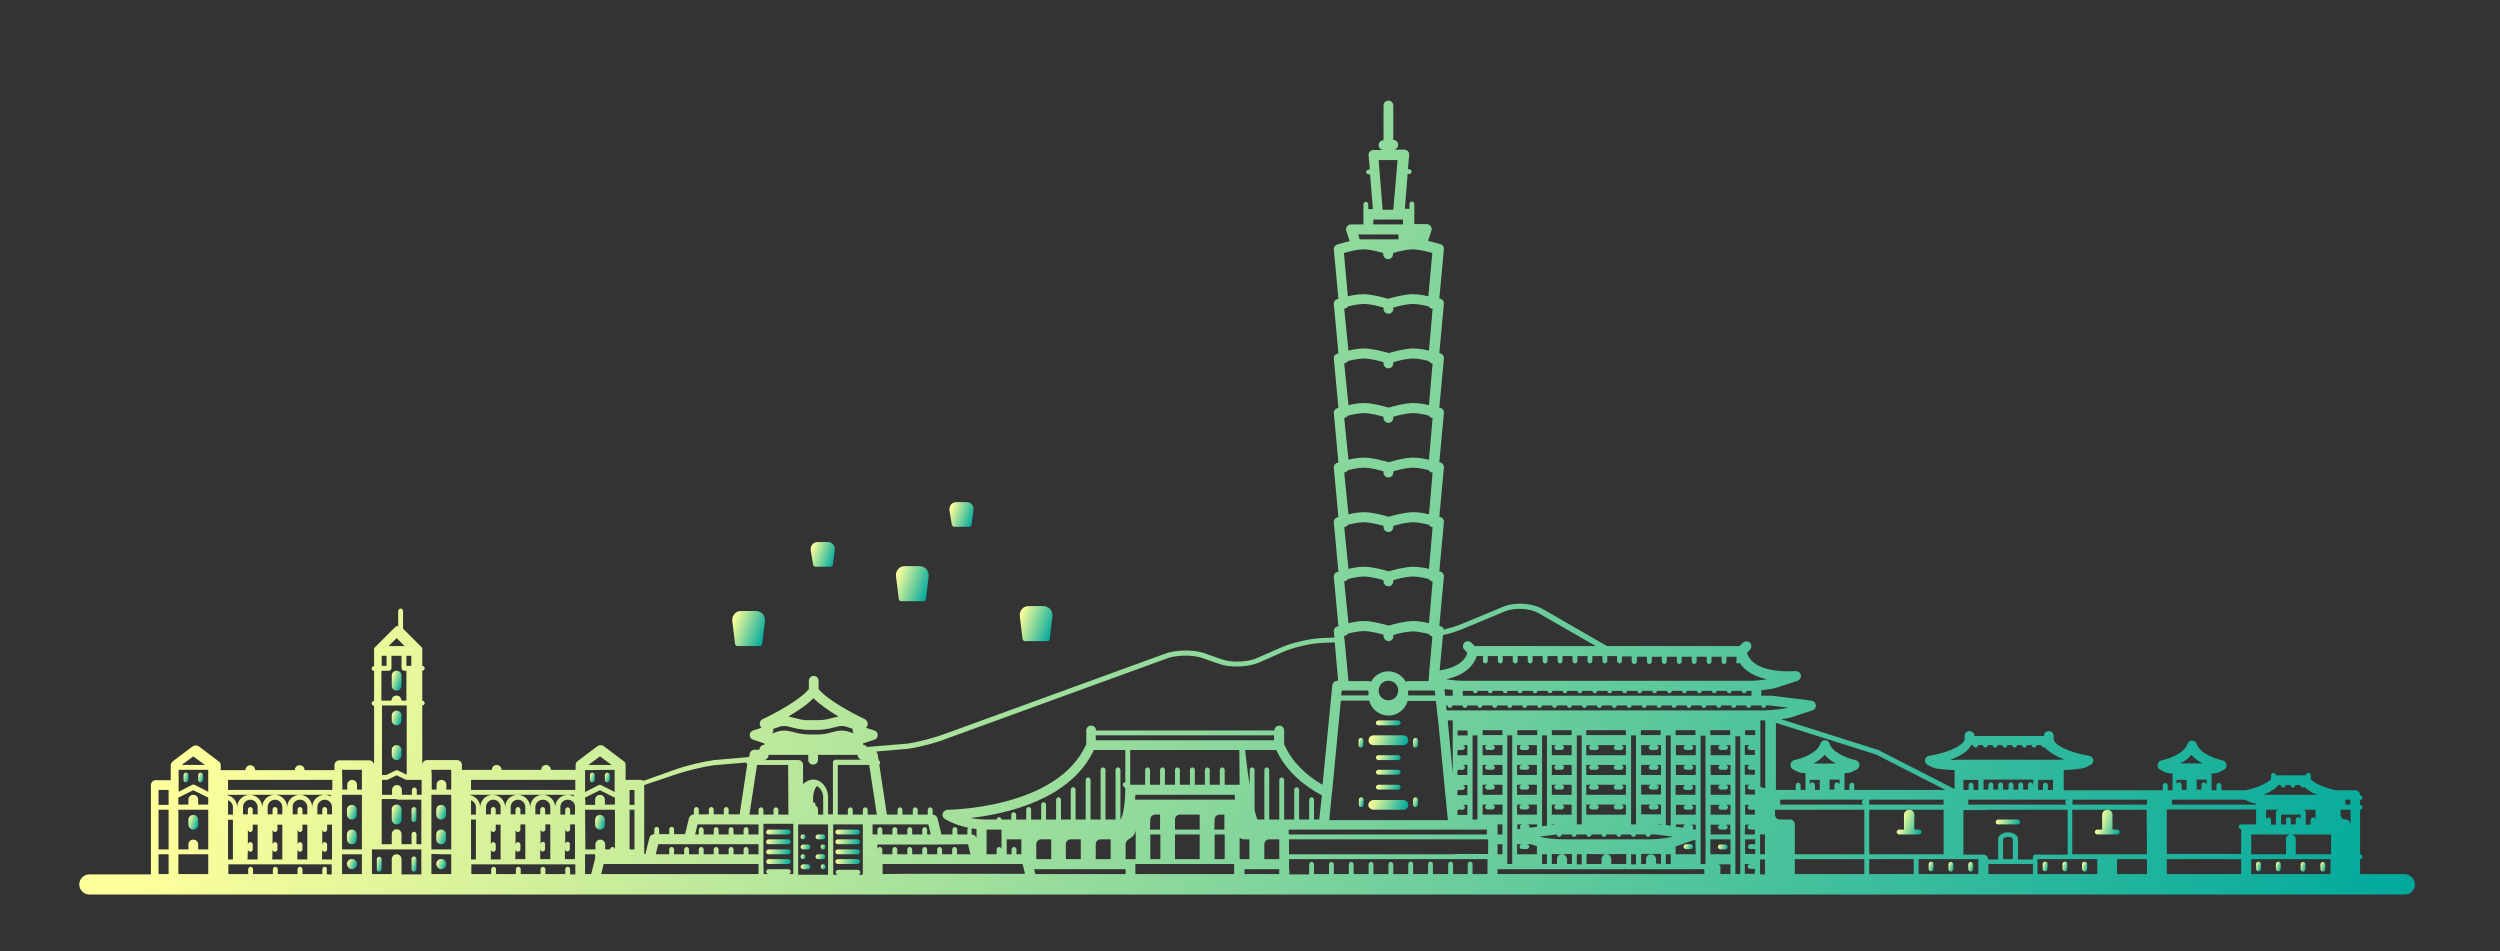 <?xml version="1.0" encoding="utf-8"?>
<!-- Generator: Adobe Illustrator 22.1.0, SVG Export Plug-In . SVG Version: 6.00 Build 0)  -->
<svg version="1.1" id="圖層_1" xmlns="http://www.w3.org/2000/svg" xmlns:xlink="http://www.w3.org/1999/xlink" x="0px" y="0px"
	 viewBox="0 0 820 312" style="enable-background:new 0 0 820 312;" xml:space="preserve">
<rect x="0" y="0" width="820" height="312" fill="#333333" stroke="none"/>
<style type="text/css">
	.st0{fill:url(#SVGID_1_);}
	.st1{fill:url(#SVGID_2_);}
	.st2{fill:url(#SVGID_3_);}
	.st3{fill:url(#SVGID_4_);}
	.st4{fill:url(#SVGID_5_);}
	.st5{fill:url(#SVGID_6_);}
	.st6{fill:url(#SVGID_7_);}
	.st7{fill:url(#SVGID_8_);}
	.st8{fill:url(#SVGID_9_);}
	.st9{fill:url(#SVGID_10_);}
	.st10{fill:url(#SVGID_11_);}
	.st11{fill:url(#SVGID_12_);}
	.st12{fill:url(#SVGID_13_);}
	.st13{fill:url(#SVGID_14_);}
	.st14{fill:url(#SVGID_15_);}
	.st15{fill:url(#SVGID_16_);}
	.st16{fill:url(#SVGID_17_);}
	.st17{fill:url(#SVGID_18_);}
	.st18{fill:url(#SVGID_19_);}
	.st19{fill:url(#SVGID_20_);}
	.st20{fill:url(#SVGID_21_);}
	.st21{fill:url(#SVGID_22_);}
	.st22{fill:url(#SVGID_23_);}
	.st23{fill:url(#SVGID_24_);}
	.st24{fill:url(#SVGID_25_);}
	.st25{fill:url(#SVGID_26_);}
	.st26{fill:url(#SVGID_27_);}
	.st27{fill:url(#SVGID_28_);}
	.st28{fill:url(#SVGID_29_);}
	.st29{fill:url(#SVGID_30_);}
	.st30{fill:url(#SVGID_31_);}
	.st31{fill:url(#SVGID_32_);}
	.st32{fill:url(#SVGID_33_);}
	.st33{fill:url(#SVGID_34_);}
	.st34{fill:url(#SVGID_35_);}
	.st35{fill:url(#SVGID_36_);}
	.st36{fill:url(#SVGID_37_);}
	.st37{fill:url(#SVGID_38_);}
	.st38{fill:url(#SVGID_39_);}
	.st39{fill:url(#SVGID_40_);}
	.st40{fill:url(#SVGID_41_);}
	.st41{fill:url(#SVGID_42_);}
	.st42{fill:url(#SVGID_43_);}
	.st43{fill:url(#SVGID_44_);}
	.st44{fill:url(#SVGID_45_);}
	.st45{fill:url(#SVGID_46_);}
	.st46{fill:url(#SVGID_47_);}
	.st47{fill:url(#SVGID_48_);}
	.st48{fill:url(#SVGID_49_);}
	.st49{fill:url(#SVGID_50_);}
	.st50{fill:url(#SVGID_51_);}
	.st51{fill:url(#SVGID_52_);}
	.st52{fill:url(#SVGID_53_);}
	.st53{fill:url(#SVGID_54_);}
	.st54{fill:url(#SVGID_55_);}
	.st55{fill:url(#SVGID_56_);}
	.st56{fill:url(#SVGID_57_);}
	.st57{fill:url(#SVGID_58_);}
	.st58{fill:url(#SVGID_59_);}
	.st59{fill:url(#SVGID_60_);}
	.st60{fill:url(#SVGID_61_);}
	.st61{fill:url(#SVGID_62_);}
	.st62{fill:url(#SVGID_63_);}
	.st63{fill:url(#SVGID_64_);}
	.st64{fill:url(#SVGID_65_);}
	.st65{fill:url(#SVGID_66_);}
</style>
<g>
	
		<linearGradient id="SVGID_1_" gradientUnits="userSpaceOnUse" x1="128.049" y1="89.475" x2="132.139" y2="88.029" gradientTransform="matrix(1 0 0 -1 0 312)">
		<stop  offset="2.296278e-02" style="stop-color:#FEFF9B"/>
		<stop  offset="1" style="stop-color:#00A99D"/>
	</linearGradient>
	<path class="st0" d="M130.1,226.5c0.9,0,1.6-0.7,1.6-1.6v-3.3c0-0.9-0.7-1.6-1.6-1.6c-0.9,0-1.6,0.7-1.6,1.6v3.3
		C128.5,225.8,129.2,226.5,130.1,226.5z"/>
	
		<linearGradient id="SVGID_2_" gradientUnits="userSpaceOnUse" x1="128.289" y1="77.141" x2="131.867" y2="75.875" gradientTransform="matrix(1 0 0 -1 0 312)">
		<stop  offset="2.296278e-02" style="stop-color:#FEFF9B"/>
		<stop  offset="1" style="stop-color:#00A99D"/>
	</linearGradient>
	<path class="st1" d="M130.1,237.9c0.9,0,1.6-0.7,1.6-1.6v-1.6c0-0.9-0.7-1.6-1.6-1.6c-0.9,0-1.6,0.7-1.6,1.6v1.6
		C128.5,237.2,129.2,237.9,130.1,237.9z"/>
	
		<linearGradient id="SVGID_3_" gradientUnits="userSpaceOnUse" x1="128.3" y1="65.787" x2="131.878" y2="64.522" gradientTransform="matrix(1 0 0 -1 0 312)">
		<stop  offset="2.296278e-02" style="stop-color:#FEFF9B"/>
		<stop  offset="1" style="stop-color:#00A99D"/>
	</linearGradient>
	<path class="st2" d="M130.1,249.3c0.9,0,1.6-0.7,1.6-1.6V246c0-0.9-0.7-1.6-1.6-1.6c-0.9,0-1.6,0.7-1.6,1.6v1.6
		C128.5,248.6,129.2,249.3,130.1,249.3z"/>
	
		<linearGradient id="SVGID_4_" gradientUnits="userSpaceOnUse" x1="113.645" y1="46.221" x2="117.224" y2="44.955" gradientTransform="matrix(1 0 0 -1 0 312)">
		<stop  offset="2.296278e-02" style="stop-color:#FEFF9B"/>
		<stop  offset="1" style="stop-color:#00A99D"/>
	</linearGradient>
	<path class="st3" d="M115.4,268.8c0.9,0,1.6-0.7,1.6-1.6v-1.6c0-0.9-0.7-1.6-1.6-1.6c-0.9,0-1.6,0.7-1.6,1.6v1.6
		C113.8,268.1,114.5,268.8,115.4,268.8z"/>
	
		<linearGradient id="SVGID_5_" gradientUnits="userSpaceOnUse" x1="134.509" y1="45.294" x2="137.065" y2="44.39" gradientTransform="matrix(1 0 0 -1 0 312)">
		<stop  offset="2.296278e-02" style="stop-color:#FEFF9B"/>
		<stop  offset="1" style="stop-color:#00A99D"/>
	</linearGradient>
	<path class="st4" d="M135.8,269.6c0.4,0,0.8-0.4,0.8-0.8v-3.3c0-0.4-0.4-0.8-0.8-0.8c-0.4,0-0.8,0.4-0.8,0.8v3.3
		C135,269.3,135.3,269.6,135.8,269.6z"/>
	
		<linearGradient id="SVGID_6_" gradientUnits="userSpaceOnUse" x1="128.053" y1="45.574" x2="132.143" y2="44.127" gradientTransform="matrix(1 0 0 -1 0 312)">
		<stop  offset="2.296278e-02" style="stop-color:#FEFF9B"/>
		<stop  offset="1" style="stop-color:#00A99D"/>
	</linearGradient>
	<path class="st5" d="M130.1,270.4c0.9,0,1.6-0.7,1.6-1.6v-3.3c0-0.9-0.7-1.6-1.6-1.6c-0.9,0-1.6,0.7-1.6,1.6v3.3
		C128.5,269.7,129.2,270.4,130.1,270.4z"/>
	
		<linearGradient id="SVGID_7_" gradientUnits="userSpaceOnUse" x1="123.113" y1="28.998" x2="125.669" y2="28.094" gradientTransform="matrix(1 0 0 -1 0 312)">
		<stop  offset="2.296278e-02" style="stop-color:#FEFF9B"/>
		<stop  offset="1" style="stop-color:#00A99D"/>
	</linearGradient>
	<path class="st6" d="M124.4,285.9c0.4,0,0.8-0.4,0.8-0.8v-3.3c0-0.4-0.4-0.8-0.8-0.8c-0.4,0-0.8,0.4-0.8,0.8v3.3
		C123.6,285.5,123.9,285.9,124.4,285.9z"/>
	
		<linearGradient id="SVGID_8_" gradientUnits="userSpaceOnUse" x1="134.515" y1="29.048" x2="137.071" y2="28.144" gradientTransform="matrix(1 0 0 -1 0 312)">
		<stop  offset="2.296278e-02" style="stop-color:#FEFF9B"/>
		<stop  offset="1" style="stop-color:#00A99D"/>
	</linearGradient>
	<path class="st7" d="M135.8,285.9c0.4,0,0.8-0.4,0.8-0.8v-1.2V283v-0.9v-0.4c0-0.4-0.4-0.8-0.8-0.8c-0.4,0-0.8,0.4-0.8,0.8v0.9v0.9
		v0.9v0.6C135,285.5,135.3,285.9,135.8,285.9z"/>
	
		<linearGradient id="SVGID_9_" gradientUnits="userSpaceOnUse" x1="113.655" y1="38.117" x2="117.234" y2="36.852" gradientTransform="matrix(1 0 0 -1 0 312)">
		<stop  offset="2.296278e-02" style="stop-color:#FEFF9B"/>
		<stop  offset="1" style="stop-color:#00A99D"/>
	</linearGradient>
	<path class="st8" d="M115.4,276.9c0.9,0,1.6-0.7,1.6-1.6v-1.6c0-0.9-0.7-1.6-1.6-1.6c-0.9,0-1.6,0.7-1.6,1.6v1.6
		C113.8,276.2,114.5,276.9,115.4,276.9z"/>
	
		<linearGradient id="SVGID_10_" gradientUnits="userSpaceOnUse" x1="113.925" y1="29.12" x2="116.988" y2="28.037" gradientTransform="matrix(1 0 0 -1 0 312)">
		<stop  offset="2.296278e-02" style="stop-color:#FEFF9B"/>
		<stop  offset="1" style="stop-color:#00A99D"/>
	</linearGradient>
	<path class="st9" d="M115.4,285.1c0.4,0,0.8-0.2,1.2-0.5c0.3-0.3,0.5-0.7,0.5-1.2s-0.2-0.8-0.5-1.2c-0.6-0.6-1.7-0.6-2.3,0
		c-0.3,0.3-0.5,0.7-0.5,1.2c0,0.4,0.2,0.8,0.5,1.2C114.6,284.9,115,285.1,115.4,285.1z"/>
	
		<linearGradient id="SVGID_11_" gradientUnits="userSpaceOnUse" x1="143.202" y1="29.129" x2="146.265" y2="28.045" gradientTransform="matrix(1 0 0 -1 0 312)">
		<stop  offset="2.296278e-02" style="stop-color:#FEFF9B"/>
		<stop  offset="1" style="stop-color:#00A99D"/>
	</linearGradient>
	<path class="st10" d="M144.7,285.1c0.4,0,0.8-0.2,1.2-0.5c0.3-0.3,0.5-0.7,0.5-1.2c0-0.4-0.2-0.8-0.5-1.2c-0.6-0.6-1.7-0.6-2.3,0
		c-0.3,0.3-0.5,0.7-0.5,1.2c0,0.4,0.2,0.8,0.5,1.2C143.9,284.9,144.3,285.1,144.7,285.1z"/>
	
		<linearGradient id="SVGID_12_" gradientUnits="userSpaceOnUse" x1="142.931" y1="38.126" x2="146.51" y2="36.86" gradientTransform="matrix(1 0 0 -1 0 312)">
		<stop  offset="2.296278e-02" style="stop-color:#FEFF9B"/>
		<stop  offset="1" style="stop-color:#00A99D"/>
	</linearGradient>
	<path class="st11" d="M144.7,276.9c0.9,0,1.6-0.7,1.6-1.6v-1.6c0-0.9-0.7-1.6-1.6-1.6s-1.6,0.7-1.6,1.6v1.6
		C143.1,276.2,143.8,276.9,144.7,276.9z"/>
	
		<linearGradient id="SVGID_13_" gradientUnits="userSpaceOnUse" x1="142.922" y1="46.229" x2="146.5" y2="44.963" gradientTransform="matrix(1 0 0 -1 0 312)">
		<stop  offset="2.296278e-02" style="stop-color:#FEFF9B"/>
		<stop  offset="1" style="stop-color:#00A99D"/>
	</linearGradient>
	<path class="st12" d="M144.7,268.8c0.9,0,1.6-0.7,1.6-1.6v-1.6c0-0.9-0.7-1.6-1.6-1.6s-1.6,0.7-1.6,1.6v1.6
		C143.1,268.1,143.8,268.8,144.7,268.8z"/>
	
		<linearGradient id="SVGID_14_" gradientUnits="userSpaceOnUse" x1="194.957" y1="42.955" x2="198.535" y2="41.69" gradientTransform="matrix(1 0 0 -1 0 312)">
		<stop  offset="2.296278e-02" style="stop-color:#FEFF9B"/>
		<stop  offset="1" style="stop-color:#00A99D"/>
	</linearGradient>
	<path class="st13" d="M196.8,272.1c0.9,0,1.6-0.7,1.6-1.6v-1.6c0-0.9-0.7-1.6-1.6-1.6s-1.6,0.7-1.6,1.6v1.6
		C195.1,271.3,195.9,272.1,196.8,272.1z"/>
	
		<linearGradient id="SVGID_15_" gradientUnits="userSpaceOnUse" x1="193.294" y1="57.35" x2="195.339" y2="56.627" gradientTransform="matrix(1 0 0 -1 0 312)">
		<stop  offset="2.296278e-02" style="stop-color:#FEFF9B"/>
		<stop  offset="1" style="stop-color:#00A99D"/>
	</linearGradient>
	<path class="st14" d="M194.3,256.6c0.4,0,0.8-0.4,0.8-0.8v-1.6c0-0.4-0.4-0.8-0.8-0.8c-0.4,0-0.8,0.4-0.8,0.8v1.6
		C193.5,256.3,193.9,256.6,194.3,256.6z"/>
	
		<linearGradient id="SVGID_16_" gradientUnits="userSpaceOnUse" x1="59.94" y1="57.362" x2="61.985" y2="56.639" gradientTransform="matrix(1 0 0 -1 0 312)">
		<stop  offset="2.296278e-02" style="stop-color:#FEFF9B"/>
		<stop  offset="1" style="stop-color:#00A99D"/>
	</linearGradient>
	<path class="st15" d="M61,256.6c0.4,0,0.8-0.4,0.8-0.8v-1.6c0-0.4-0.4-0.8-0.8-0.8s-0.8,0.4-0.8,0.8v1.6
		C60.2,256.3,60.5,256.6,61,256.6z"/>
	
		<linearGradient id="SVGID_17_" gradientUnits="userSpaceOnUse" x1="198.176" y1="57.357" x2="200.221" y2="56.634" gradientTransform="matrix(1 0 0 -1 0 312)">
		<stop  offset="2.296278e-02" style="stop-color:#FEFF9B"/>
		<stop  offset="1" style="stop-color:#00A99D"/>
	</linearGradient>
	<path class="st16" d="M199.2,256.6c0.4,0,0.8-0.4,0.8-0.8v-1.6c0-0.4-0.4-0.8-0.8-0.8c-0.4,0-0.8,0.4-0.8,0.8v1.6
		C198.4,256.3,198.8,256.6,199.2,256.6z"/>
	
		<linearGradient id="SVGID_18_" gradientUnits="userSpaceOnUse" x1="64.812" y1="57.344" x2="66.857" y2="56.621" gradientTransform="matrix(1 0 0 -1 0 312)">
		<stop  offset="2.296278e-02" style="stop-color:#FEFF9B"/>
		<stop  offset="1" style="stop-color:#00A99D"/>
	</linearGradient>
	<path class="st17" d="M65.8,256.6c0.4,0,0.8-0.4,0.8-0.8v-1.6c0-0.4-0.4-0.8-0.8-0.8s-0.8,0.4-0.8,0.8v1.6
		C65,256.3,65.4,256.6,65.8,256.6z"/>
	
		<linearGradient id="SVGID_19_" gradientUnits="userSpaceOnUse" x1="61.594" y1="42.944" x2="65.172" y2="41.678" gradientTransform="matrix(1 0 0 -1 0 312)">
		<stop  offset="2.296278e-02" style="stop-color:#FEFF9B"/>
		<stop  offset="1" style="stop-color:#00A99D"/>
	</linearGradient>
	<path class="st18" d="M63.4,272.1c0.9,0,1.6-0.7,1.6-1.6v-1.6c0-0.9-0.7-1.6-1.6-1.6s-1.6,0.7-1.6,1.6v1.6
		C61.8,271.3,62.5,272.1,63.4,272.1z"/>
	
		<linearGradient id="SVGID_20_" gradientUnits="userSpaceOnUse" x1="89.753" y1="202.72" x2="771.034" y2="-38.221" gradientTransform="matrix(1 0 0 -1 0 312)">
		<stop  offset="2.296278e-02" style="stop-color:#FEFF9B"/>
		<stop  offset="1" style="stop-color:#00A99D"/>
	</linearGradient>
	<path class="st19" d="M788.7,286.7h-14.6v-4.9c0.4,0,0.8-0.4,0.8-0.8s-0.4-0.8-0.8-0.8v-14.6c0.4,0,0.8-0.4,0.8-0.8
		s-0.4-0.8-0.8-0.8v-1.6c0.4,0,0.8-0.4,0.8-0.8s-0.4-0.8-0.8-0.8c0-0.9-0.7-1.6-1.6-1.6h-6.3c-2.9-0.6-7.1-2.1-8.3-3.7v-1.2
		c0-0.4-0.4-0.8-0.8-0.8s-0.8,0.4-0.8,0.8h-9.8c0-0.4-0.4-0.8-0.8-0.8s-0.8,0.4-0.8,0.8v1.2c-1.2,1.6-5.4,3.1-8.3,3.7h-8v-1.6
		c0-0.4-0.4-0.8-0.8-0.8c-0.4,0-0.8,0.4-0.8,0.8v1.6h-1.6v-5.5c1.8-0.1,2.2-0.3,2.4-0.4l1.6-0.8c0.6-0.3,1-1,0.9-1.7
		s-0.6-1.2-1.3-1.4c-2-0.4-7.5-2.2-8.5-5.4c-0.2-0.7-0.8-1.1-1.5-1.1s-1.3,0.4-1.5,1.1c-1.1,3.3-6.5,5-8.5,5.4
		c-0.7,0.1-1.2,0.7-1.3,1.4s0.3,1.4,0.9,1.7l1.6,0.8c0.2,0.1,0.5,0.3,2.4,0.4v5.5H711v-1.6c0-0.4-0.4-0.8-0.8-0.8
		c-0.4,0-0.8,0.4-0.8,0.8v1.6h-32.5v-6.6c2.3-0.1,6.1-0.4,7.2-0.9l1.6-0.8c0.6-0.3,1-1,0.9-1.7s-0.7-1.2-1.4-1.3
		c-3.9-0.6-10.4-2.5-11.6-5.2v-1.3c0-0.9-0.7-1.6-1.6-1.6c-0.9,0-1.6,0.7-1.6,1.6h-22.8c0-0.9-0.7-1.6-1.6-1.6s-1.6,0.7-1.6,1.6v1.3
		c-1.2,2.7-7.7,4.6-11.6,5.2c-0.7,0.1-1.3,0.6-1.4,1.3c-0.1,0.7,0.2,1.4,0.9,1.7l1.6,0.8c1.1,0.6,5,0.8,7.2,0.9v6.2l-25-12.8
		l-31.9-10.1c1.4-0.2,2.7-0.4,3.6-0.7l6.7-2.2c0.7-0.2,1.2-0.9,1.1-1.7c-0.1-0.8-0.7-1.4-1.4-1.5l-13-1.6c-0.1,0-0.1,0-0.2,0h-3.3
		v-1.8c1.9-0.2,4.1-0.5,5.2-0.9l6.7-2.2c0.8-0.3,1.2-1.1,1.1-1.9c-0.2-0.8-0.9-1.3-1.8-1.3c0,0-1,0.1-2.4,0.1
		c-3.6,0-11.9-0.6-13.5-6.1l1-1c0.6-0.6,0.6-1.7,0-2.3s-1.7-0.6-2.3,0l-1.1,1.1h-43.5l-21-12.1c-1.9-1.1-4.7-1.8-7.5-1.8
		c-2,0-3.8,0.3-5.3,0.9l-14.2,5.9c-1.5,0.6-3.5,1.2-5.5,1.7c-0.1-0.5-0.5-0.9-1.1-1.1c0,0-0.2-0.1-0.4-0.1l1.5-16.1
		c0.1-0.8-0.4-1.5-1.1-1.7c0,0-0.2-0.1-0.4-0.1l1.5-16.1c0.1-0.8-0.4-1.5-1.1-1.7c0,0-0.2-0.1-0.4-0.1l1.5-16.1
		c0.1-0.8-0.4-1.5-1.1-1.7c0,0-0.2-0.1-0.4-0.1l1.5-16.1c0.1-0.8-0.4-1.5-1.1-1.7c0,0-0.2-0.1-0.4-0.1l1.5-16.1
		c0.1-0.8-0.4-1.5-1.1-1.7c0,0-0.2-0.1-0.4-0.1l1.5-16.1c0.1-0.8-0.4-1.5-1.1-1.7c0,0-0.2-0.1-0.4-0.1l1.5-16.1
		c0.1-0.8-0.4-1.5-1.1-1.7c-0.1,0-2-0.6-4.1-1.1l1.1-3.3c0.2-0.5,0.1-1-0.2-1.5c-0.3-0.4-0.8-0.7-1.3-0.7h-4.1v-3.3v-3.3
		c0-0.4-0.4-0.8-0.8-0.8s-0.8,0.4-0.8,0.8v1.6h-1.5l0.9-11.4h0.5c0.4,0,0.8-0.4,0.8-0.8c0-0.4-0.4-0.8-0.8-0.8h-0.4l0.4-4.7
		c0-0.5-0.1-0.9-0.4-1.2s-0.7-0.5-1.2-0.5H457c0.9,0,1.6-0.7,1.6-1.6c0-0.9-0.7-1.6-1.6-1.6V34.6c0-0.9-0.7-1.6-1.6-1.6
		s-1.6,0.7-1.6,1.6V46c-0.9,0-1.6,0.7-1.6,1.6c0,0.9,0.7,1.6,1.6,1.6h-3.3c-0.5,0-0.9,0.2-1.2,0.5c-0.3,0.3-0.5,0.8-0.4,1.2l0.4,4.7
		h-0.4c-0.4,0-0.8,0.4-0.8,0.8c0,0.4,0.4,0.8,0.8,0.8h0.5l0.9,11.4h-1.5V67c0-0.4-0.4-0.8-0.8-0.8s-0.8,0.4-0.8,0.8v3.3v3.3h-4.1
		c-0.5,0-1,0.3-1.3,0.7c-0.3,0.4-0.4,1-0.2,1.5l1.1,3.3c-2.2,0.5-4,1.1-4.1,1.1c-0.7,0.2-1.2,0.9-1.1,1.7L439,98
		c-0.2,0.1-0.3,0.1-0.4,0.1c-0.7,0.2-1.2,0.9-1.1,1.7l1.5,16.1c-0.2,0.1-0.3,0.1-0.4,0.1c-0.7,0.2-1.2,0.9-1.1,1.7l1.5,16.1
		c-0.2,0.1-0.3,0.1-0.4,0.1c-0.7,0.2-1.2,0.9-1.1,1.7l1.5,16.1c-0.2,0.1-0.3,0.1-0.4,0.1c-0.7,0.2-1.2,0.9-1.1,1.7l1.5,16.1
		c-0.2,0.1-0.3,0.1-0.4,0.1c-0.7,0.2-1.2,0.9-1.1,1.7l1.5,16.1c-0.2,0.1-0.3,0.1-0.4,0.1c-0.7,0.2-1.2,0.9-1.1,1.7l1.5,16.1
		c-0.2,0.1-0.3,0.1-0.4,0.1c-0.7,0.2-1.2,0.9-1.1,1.7l0.2,1.9l-4.6,0.2c-3.7,0.2-9.6,1.6-13,3.1l-7.7,3.4c-1.7,0.8-4.2,1.2-6.7,1.2
		c-1.9,0-3.7-0.3-5.1-0.8l-5.7-2c-3.5-1.2-9.6-1.1-13,0.3l-71.7,26.1c-3.4,1.3-9,2.8-12.6,3.3l-13.2,1.1c-0.3-0.4-0.8-0.7-1.3-0.7
		v-0.5c0.1,0,0.3-0.1,0.4-0.1l3.3-1.1c0.7-0.2,1.1-0.8,1.1-1.5s-0.4-1.3-1.1-1.5l-2.8-0.9c0.4-0.3,0.6-0.7,0.6-1.2
		c0-0.7-0.3-1.3-0.9-1.6c-3.4-1.6-12.4-6.3-15.2-9.9v-2.7c0-0.9-0.7-1.6-1.6-1.6s-1.6,0.7-1.6,1.6v2.7c-2.8,3.6-11.9,8.4-15.2,9.9
		c-0.6,0.3-1,0.9-0.9,1.6c0,0.5,0.3,0.9,0.6,1.2l-2.8,0.9c-0.7,0.2-1.1,0.8-1.1,1.5s0.4,1.3,1.1,1.5l3.3,1.1c0.1,0,0.3,0.1,0.4,0.1
		v0.5c-0.9,0-1.6,0.7-1.6,1.6h-1.6c-0.8,0-1.5,0.6-1.6,1.4l-0.2,1l-11.5,1c-3.7,0.5-9.5,1.9-13,3.2l-10.1,3.6
		c-0.3-0.2-0.6-0.3-1-0.3h-4.9v-4.9c0-0.5-0.2-1-0.7-1.3l-6.5-4.9c-0.6-0.4-1.4-0.4-2,0l-6.5,4.9c-0.4,0.3-0.7,0.8-0.7,1.3v1.6h-8.1
		c0-0.9-0.7-1.6-1.6-1.6c-0.9,0-1.6,0.7-1.6,1.6h-13c0-0.9-0.7-1.6-1.6-1.6s-1.6,0.7-1.6,1.6h-9.8v-1.6c0-0.9-0.7-1.6-1.6-1.6h-9.8
		c-0.9,0-1.6,0.7-1.6,1.6v-19.5c0.4,0,0.8-0.4,0.8-0.8c0-0.4-0.4-0.8-0.8-0.8V220c0.4,0,0.8-0.4,0.8-0.8c0-0.4-0.4-0.8-0.8-0.8v-4.9
		l0,0c0-0.1,0-0.1,0-0.2c0,0,0,0,0-0.1v-0.1V213c0,0,0,0,0-0.1v-0.1c0,0,0,0,0-0.1v-0.1c0,0,0,0,0-0.1c0,0,0-0.1-0.1-0.1l0,0
		l-0.1-0.1l0,0l-0.1-0.1l0,0l-6-6v-5.8c0-0.4-0.4-0.8-0.8-0.8s-0.8,0.4-0.8,0.8v4.9c-0.4,0-0.8,0.2-1.1,0.5l-6.5,6.5l0,0l-0.1,0.1
		l0,0l-0.1,0.1l0,0c0,0,0,0.1-0.1,0.1c0,0,0,0,0,0.1v0.1c0,0,0,0,0,0.1v0.1c0,0,0,0,0,0.1v0.1v0.1c0,0,0,0,0,0.1s0,0.1,0,0.2l0,0
		v4.9c-0.4,0-0.8,0.4-0.8,0.8c0,0.4,0.4,0.8,0.8,0.8v9.8c-0.4,0-0.8,0.4-0.8,0.8c0,0.4,0.4,0.8,0.8,0.8V251c0-0.9-0.7-1.6-1.6-1.6
		h-9.8c-0.9,0-1.6,0.7-1.6,1.6v1.6h-9.8c0-0.9-0.7-1.6-1.6-1.6s-1.6,0.7-1.6,1.6h-13c0-0.9-0.7-1.6-1.6-1.6s-1.6,0.7-1.6,1.6h-8.1
		V251c0-0.5-0.2-1-0.7-1.3l-6.5-4.9c-0.6-0.4-1.4-0.4-2,0l-6.5,4.9c-0.4,0.3-0.7,0.8-0.7,1.3v4.9h-4.9c-0.9,0-1.6,0.7-1.6,1.6v29.3
		H29.3c-1.8,0-3.3,1.5-3.3,3.3s1.5,3.3,3.3,3.3h27.6h13h40.7h9.8h19.5h9.8h26h14.6h13h27.6h66.7h60.2h13H387h19.5h42.3h30.9h43.9
		h4.9H605h183.8c1.8,0,3.3-1.5,3.3-3.3S790.5,286.7,788.7,286.7z M52,265.6h3.3v13H52V265.6z M63.4,248.1l3.8,2.8h-7.6L63.4,248.1z
		 M115.4,260.7h3.3v17.9h-6.5v-17.9H115.4z M144.7,260.7h3.3v17.5v0.4h-1.1h-5.4v-17.9H144.7z M196.8,248.1l3.8,2.8H193L196.8,248.1
		z M221.4,254.1c3.4-1.2,9.1-2.6,12.7-3.1l10.7-0.9l0,0c0,0.3,0.1,0.5,0.3,0.6l-2.5,16.4H239v-1.6c0-0.4-0.4-0.8-0.8-0.8
		s-0.8,0.4-0.8,0.8v1.6h-3.3v-1.6c0-0.4-0.4-0.8-0.8-0.8s-0.8,0.4-0.8,0.8v1.6h-3.3v-1.6c0-0.4-0.4-0.8-0.8-0.8
		c-0.4,0-0.8,0.4-0.8,0.8v1.6c-0.7,0-1.4,0.5-1.6,1.2l-1.3,5.3h-3.6V272c0-0.4-0.4-0.8-0.8-0.8c-0.4,0-0.8,0.4-0.8,0.8v1.6h-3.3V272
		c0-0.4-0.4-0.8-0.8-0.8c-0.4,0-0.8,0.4-0.8,0.8v1.6c-0.7,0-1.4,0.5-1.6,1.2l-1.3,5.3h-0.4v-1.6v-21L221.4,254.1z M252.1,247.8
		c0-0.1,0-0.1,0-0.2h1.9h9.5h1.6v0.7v0.9c0,0.9,0.7,1.6,1.6,1.6s1.6-0.7,1.6-1.6V248v-0.4h4.7h8.3c0,0.9,0.7,1.6,1.6,1.6H274
		c-0.4,0-0.8,0.4-0.8,0.8v17.1h-1.6v-5.7c0-3.1-2.2-5.7-4.9-5.7c-1.2,0-2.4,0.6-3.3,1.5v-6.3c0-0.9-0.7-1.6-1.6-1.6h-2.4h-0.8H254
		h-3.6c0.5,0,1-0.2,1.3-0.6C251.9,248.4,252,248.2,252.1,247.8z M262.3,235.9l-3.3-0.8c-0.1,0-0.3-0.1-0.4-0.1
		c2.9-1.7,6.1-3.8,8.2-6c2.1,2.1,5.2,4.2,8.2,6c-0.1,0-0.3,0-0.4,0.1l-3.3,0.8c-0.7,0.2-2.1,0.3-2.8,0.3h-3.3
		C264.3,236.3,263,236.1,262.3,235.9z M394.3,215.8l5.7,2c3.6,1.3,9.6,1,13-0.5l7.7-3.4c3.3-1.5,8.9-2.8,12.4-3l4.7-0.2l1.1,12.6
		h-0.3c-0.8,0-1.5,0.6-1.6,1.5l-3.2,32.6c-5.4-3.1-10-7.4-12.6-13.3v-3.7v-0.8c0-0.9-0.7-1.6-1.6-1.6s-1.6,0.7-1.6,1.6h-58.5
		c0-0.9-0.7-1.6-1.6-1.6s-1.6,0.7-1.6,1.6v0.8v3.7c-9.4,21.2-45.2,21.5-45.5,21.5c-0.7,0-1.3,0.5-1.6,1.2c-0.2,0.7,0.1,1.4,0.7,1.8
		c0.2,0.1,2.9,1.9,7.7,2.9c-0.2,0.1-0.3,0.4-0.3,0.6v1.6H314v-1.6c0-0.4-0.4-0.8-0.8-0.8s-0.8,0.4-0.8,0.8v1.6h-3.6l-1.3-5.3
		c-0.2-0.7-0.8-1.2-1.6-1.2v-1.6c0-0.4-0.4-0.8-0.8-0.8s-0.8,0.4-0.8,0.8v1.6H301v-1.6c0-0.4-0.4-0.8-0.8-0.8s-0.8,0.4-0.8,0.8v1.6
		H296v-1.6c0-0.4-0.4-0.8-0.8-0.8s-0.8,0.4-0.8,0.8v1.6h-3.5l-2.5-16.4c0.2-0.1,0.3-0.4,0.3-0.6c0-0.4-0.2-0.7-0.5-0.8l-0.3-1.9
		c-0.1-0.4-0.3-0.7-0.5-1l10.4-0.9c3.7-0.5,9.5-2,12.9-3.4l71.7-26.1C385.5,214.8,391.1,214.7,394.3,215.8z M440.8,83
		c1.6-0.5,4.4-1.2,6.4-1.2c2.1,0,4.9,0.7,6.5,1.2v0.4c0,0.9,0.7,1.6,1.6,1.6s1.6-0.7,1.6-1.6V83c1.6-0.5,4.4-1.2,6.5-1.2
		c2,0,4.8,0.7,6.4,1.2l-1.3,14.2c-1.6-0.4-3.5-0.7-5.1-0.7c-2.9,0-6.7,1.1-8.1,1.5c-1.4-0.4-5.3-1.5-8.1-1.5c-1.6,0-3.5,0.3-5.1,0.7
		L440.8,83z M504.8,201.2l18.6,10.7h-39.7l-1.1-1.1c-0.6-0.6-1.7-0.6-2.3,0c-0.6,0.6-0.6,1.7,0,2.3l1,1c-1.1,3.8-5.4,5.2-9.1,5.8
		l1.1-11.6c2.3-0.5,4.5-1.2,6.2-1.9l14.2-5.9c1.3-0.5,2.9-0.8,4.6-0.8C500.7,199.7,503.1,200.2,504.8,201.2z M570,217.6
		c0.2,0,0.4-0.1,0.6-0.2c1.7,2.7,4.8,4.5,9,5.4c-1.9,0.3-4.3,0.5-5.5,0.5h-27.4h-1.8h-1.7h-63.4c-1.2,0-3.7-0.2-5.5-0.5
		c5.3-1.1,8.8-3.8,10.1-7.6h2v1.6c0,0.4,0.4,0.8,0.8,0.8s0.8-0.4,0.8-0.8v-1.6h3.3v1.6c0,0.4,0.4,0.8,0.8,0.8s0.8-0.4,0.8-0.8v-1.6
		h3.3v1.6c0,0.4,0.4,0.8,0.8,0.8s0.8-0.4,0.8-0.8v-1.6h3.3v1.6c0,0.4,0.4,0.8,0.8,0.8c0.4,0,0.8-0.4,0.8-0.8v-1.6h3.3v1.6
		c0,0.4,0.4,0.8,0.8,0.8s0.8-0.4,0.8-0.8v-1.6h3.3v1.6c0,0.4,0.4,0.8,0.8,0.8s0.8-0.4,0.8-0.8v-1.6h3.3v1.6c0,0.4,0.4,0.8,0.8,0.8
		s0.8-0.4,0.8-0.8v-1.6h3.3v1.6c0,0.4,0.4,0.8,0.8,0.8s0.8-0.4,0.8-0.8v-1.6h3.3v1.6c0,0.4,0.4,0.8,0.8,0.8c0.4,0,0.8-0.4,0.8-0.8
		v-1.6h2.1h1.1v0.6v1c0,0.4,0.4,0.8,0.8,0.8s0.8-0.4,0.8-0.8l0,0v-0.9v-0.6h0.5h2.7v1.6v0.1c0,0.4,0.4,0.8,0.8,0.8
		c0.2,0,0.3-0.1,0.5-0.1c0.2-0.1,0.4-0.4,0.4-0.7v-1.6h3.3v1.6c0,0.4,0.4,0.8,0.8,0.8s0.8-0.4,0.8-0.8v-1.6h3.3v1.6
		c0,0.4,0.4,0.8,0.8,0.8c0.4,0,0.8-0.4,0.8-0.8v-1.6h3.3v1.6c0,0.4,0.4,0.8,0.8,0.8c0.4,0,0.8-0.4,0.8-0.8v-1.6h3.3v1.6
		c0,0.4,0.4,0.8,0.8,0.8s0.8-0.4,0.8-0.8v-1.6h3.3v1.6c0,0.4,0.4,0.8,0.8,0.8c0.4,0,0.8-0.4,0.8-0.8v-1.6h3.3v1.6
		c0,0.4,0.4,0.8,0.8,0.8c0.4,0,0.8-0.4,0.8-0.8v-1.6h3.3v1.6C569.2,217.2,569.6,217.6,570,217.6z M652.4,265.6h1.8h24v12.3v0.9v0.9
		v0.6h-10.6c-0.4,0-0.8,0.4-0.8,0.8v0.8h-4.9v-6.5c0-1.9-2.1-2.4-3.3-2.4s-3.2,0.6-3.2,2.4v6.5h-3.3c0-0.9-0.7-1.6-1.6-1.6h-0.8
		h-0.8H644v-14.6h6.6L652.4,265.6L652.4,265.6z M742.4,260.7c1.9-0.8,3.8-1.8,4.9-3.2h0.8c0,0.4,0.4,0.8,0.8,0.8
		c0.4,0,0.8-0.4,0.8-0.8h1.6c0,0.4,0.4,0.8,0.8,0.8c0.4,0,0.8-0.4,0.8-0.8h1.6c0,0.4,0.4,0.8,0.8,0.8c0.2,0,0.4-0.1,0.5-0.2
		c1.1,1.1,2.7,2,4.3,2.6c-0.3,0-0.5,0-0.8,0H743C743,260.7,742.7,260.7,742.4,260.7z M106.5,284.3c-0.4,0-0.8,0.4-0.8,0.8v1.6h-6.5
		v-1.6c0-0.4-0.4-0.8-0.8-0.8s-0.8,0.4-0.8,0.8v1.6h-6.5v-1.6c0-0.4-0.4-0.8-0.8-0.8s-0.8,0.4-0.8,0.8v1.6H83v-1.6
		c0-0.4-0.4-0.8-0.8-0.8s-0.8,0.4-0.8,0.8v1.6h-6.5v-1.6v-1.6H78h8.1h8.1h8.1h6.5v3.3h-1.6v-1.6C107.3,284.6,107,284.3,106.5,284.3z
		 M82.1,262.3c1.3,0,2.4,1.1,2.4,2.4v2.4h-1.6v-1.6c0-0.4-0.4-0.8-0.8-0.8s-0.8,0.4-0.8,0.8v1.6h-1.6v-2.4
		C79.7,263.4,80.8,262.3,82.1,262.3z M90.2,262.3c1.3,0,2.4,1.1,2.4,2.4v2.4H91v-1.6c0-0.4-0.4-0.8-0.8-0.8s-0.8,0.4-0.8,0.8v1.6
		h-1.6v-2.4C87.8,263.4,88.9,262.3,90.2,262.3z M98.4,262.3c1.3,0,2.4,1.1,2.4,2.4v2.4h-1.6v-1.6c0-0.4-0.4-0.8-0.8-0.8
		s-0.8,0.4-0.8,0.8v1.6H96v-2.4C95.9,263.4,97,262.3,98.4,262.3z M106.5,262.3c1.3,0,2.4,1.1,2.4,2.4v2.4h-1.6v-1.6
		c0-0.4-0.4-0.8-0.8-0.8s-0.8,0.4-0.8,0.8v1.6h-1.6v-2.4C104.1,263.4,105.2,262.3,106.5,262.3z M130.1,262.3h8.1v14.6h-1.6v-3.3
		c0-0.4-0.4-0.8-0.8-0.8c-0.4,0-0.8,0.4-0.8,0.8v3.3h-3.3v-3.3c0-0.9-0.7-1.6-1.6-1.6c-0.9,0-1.6,0.7-1.6,1.6v3.3h-3.3v-3.3v-4.9
		v-3.3v-3.3h4.9V262.3z M144.7,280.2h2.5h0.8v6.5h-6.5v-4.5v-0.9v-0.9v-0.3h0.8L144.7,280.2L144.7,280.2z M161.8,262.3
		c1.3,0,2.4,1.1,2.4,2.4v2.4h-1.6v-1.6c0-0.4-0.4-0.8-0.8-0.8c-0.4,0-0.8,0.4-0.8,0.8v1.6h-1.6v-2.4
		C159.4,263.4,160.5,262.3,161.8,262.3z M169.9,262.3c1.3,0,2.4,1.1,2.4,2.4v2.4h-1.6v-1.6c0-0.4-0.4-0.8-0.8-0.8
		c-0.4,0-0.8,0.4-0.8,0.8v1.6h-1.6v-2.4C167.5,263.4,168.6,262.3,169.9,262.3z M178.1,262.3c1.3,0,2.4,1.1,2.4,2.4v2v0.4h-1.3h-0.4
		v-1.6c0-0.4-0.4-0.8-0.8-0.8c-0.4,0-0.8,0.4-0.8,0.8v1.6h-1.6v-2.4C175.6,263.4,176.7,262.3,178.1,262.3z M186.2,262.3
		c1.1,0,2,0.7,2.3,1.6c0.1,0.3,0.1,0.5,0.1,0.8l0,0v0.9v1.6H187v-1v-0.6c0-0.1,0-0.2,0-0.2c-0.1-0.3-0.4-0.6-0.8-0.6l0,0
		c-0.2,0-0.4,0.1-0.5,0.2c-0.2,0.1-0.3,0.4-0.3,0.6v0.3v0.9v0.4h-1.2h-0.4v-0.7v-0.9v-0.9C183.8,263.4,184.8,262.3,186.2,262.3z
		 M226,276.9h22.8v3.3h-3.3v-1.6c0-0.4-0.4-0.8-0.8-0.8s-0.8,0.4-0.8,0.8v1.6h-3.3v-1.6c0-0.4-0.4-0.8-0.8-0.8
		c-0.4,0-0.8,0.4-0.8,0.8v1.6h-3.3v-1.6c0-0.4-0.4-0.8-0.8-0.8c-0.4,0-0.8,0.4-0.8,0.8v1.6h-3.3v-1.6c0-0.4-0.4-0.8-0.8-0.8
		s-0.8,0.4-0.8,0.8v1.6H226v-1.6c0-0.4-0.4-0.8-0.8-0.8c-0.4,0-0.8,0.4-0.8,0.8v1.6h-3.3v-1.6c0-0.4-0.4-0.8-0.8-0.8
		c-0.4,0-0.8,0.4-0.8,0.8v1.6h-4.4l0.8-3.3H226z M243.9,270.4h4.9v3.3h-3.3v-1.6c0-0.4-0.4-0.8-0.8-0.8s-0.8,0.4-0.8,0.8v1.6h-3.3
		v-1.6c0-0.4-0.4-0.8-0.8-0.8c-0.4,0-0.8,0.4-0.8,0.8v1.6h-3.3v-1.6c0-0.4-0.4-0.8-0.8-0.8c-0.4,0-0.8,0.4-0.8,0.8v1.6h-3.3v-1.6
		c0-0.4-0.4-0.8-0.8-0.8s-0.8,0.4-0.8,0.8v1.6H228l0.8-3.3H243.9z M304.5,270.4l0.8,3.3h-1.2v-1.6c0-0.4-0.4-0.8-0.8-0.8
		s-0.8,0.4-0.8,0.8v1.6h-3.3v-1.6c0-0.4-0.4-0.8-0.8-0.8s-0.8,0.4-0.8,0.8v1.6h-3.3v-1.6c0-0.4-0.4-0.8-0.8-0.8s-0.8,0.4-0.8,0.8
		v1.6h-3.3v-1.6c0-0.4-0.4-0.8-0.8-0.8s-0.8,0.4-0.8,0.8v1.6h-1.6v-3.3h3.3l0,0H304.5z M317.5,276.9l0.8,3.3h-4.4v-1.6
		c0-0.4-0.4-0.8-0.8-0.8s-0.8,0.4-0.8,0.8v1.6H309v-1.6c0-0.4-0.4-0.8-0.8-0.8s-0.8,0.4-0.8,0.8v1.6h-3.3v-1.6
		c0-0.4-0.4-0.8-0.8-0.8s-0.8,0.4-0.8,0.8v1.6h-3.3v-1.6c0-0.4-0.4-0.8-0.8-0.8s-0.8,0.4-0.8,0.8v1.6h-3.3v-1.6
		c0-0.4-0.4-0.8-0.8-0.8s-0.8,0.4-0.8,0.8v1.6h-3.3v-1.6c0-0.4-0.4-0.8-0.8-0.8s-0.8,0.4-0.8,0.8V277h19.5L317.5,276.9L317.5,276.9z
		 M318.6,271.7c0.6,0.1,1.1,0.2,1.7,0.2v3.2v-0.2c-0.2-0.7-0.8-1.2-1.6-1.2v-1.6C318.7,271.9,318.7,271.8,318.6,271.7z M598.5,262.3
		h13l0,0c-0.2,0-0.4,0.1-0.6,0.2c-0.1,0.1-0.2,0.4-0.2,0.6s0.1,0.4,0.2,0.6c0.1,0.2,0.4,0.2,0.6,0.2h-27.6v-1.6L598.5,262.3
		L598.5,262.3z M594.4,256.6c-0.4,0-0.8,0.4-0.8,0.8v-1.6h3.3v3.3h-1.6v-1.6C595.2,257,594.9,256.6,594.4,256.6z M594.8,250.4
		c1.3-0.7,2.7-1.6,3.7-2.8c1,1.2,2.3,2.1,3.7,2.8C600,250.5,596.9,250.5,594.8,250.4z M602.5,256.6c-0.4,0-0.8,0.4-0.8,0.8v1.6h-1.6
		v-3.3h3.3v1.6C603.3,257,603,256.6,602.5,256.6z M658.6,274.5c0,0,1.6,0,1.6,0.8v6.5H657v-6.5C657,274.6,658.6,274.5,658.6,274.5z
		 M666.8,283.4v3.3h-14.6v-3.3H666.8z M682.4,281.8h1.8h1.8h1.9v1v0.9v0.9v2.1h-9.8h-9.8v-4.9h9.8H682.4z M408.2,286.7v-1.6h3.3h8.1
		v1.6h-8.1H408.2z M372.4,286.7v-3.3h1.6h8.1h13h8.1h1.6v3.3H387H372.4z M357.8,286.7h-18.2l-0.4-1.6h30v1.6H357.8z M289.5,286.7
		v-3.3h24.4h6.5h3.3h4.9h1.6h5.2l0.4,1.6l0.4,1.6h-19.1h-3.3h-16.3L289.5,286.7L289.5,286.7z M250.4,283.4v-3.3v-3.3v-3.3v-3.3h9.8
		v3.3v3.3v3.3v3.3v3.3h-1.6c0.4,0,0.8-0.4,0.8-0.8s-0.4-0.8-0.8-0.8h-6.5c-0.4,0-0.8,0.4-0.8,0.8s0.4,0.8,0.8,0.8h-1.6L250.4,283.4
		L250.4,283.4z M266.7,270.4h4.9v3.3v3.3v3.3v3.3v3.3h-9.8v-3.3v-3.3V277v-3.3v-3.3H266.7z M283,270.4v3.3v3.3v3.3v3.3v3.3h-1.6
		c0.4,0,0.8-0.4,0.8-0.8s-0.4-0.8-0.8-0.8h-6.5c-0.4,0-0.8,0.4-0.8,0.8s0.4,0.8,0.8,0.8h-1.6v-3.3v-3.3V277v-3.3v-3.3H283z
		 M436.8,260.7l0.2-1.7l2.8-29.2h9.3c0.7,2.8,3.3,4.9,6.3,4.9c1.7,0,3.2-0.6,4.4-1.7c0.4-0.4,0.8-0.8,1.1-1.3
		c0.1-0.1,0.1-0.2,0.2-0.3c0.3-0.5,0.5-1,0.6-1.5h9.3v0.3l0.2,1.6l0.1,1.1l0.2,1.7l0.2,1.7l0.1,0.9l3.1,31.8h-3.1h-4.4h-3.9h-7.9
		H454h-3.3h-1.6h-1.6h-1.6H444h-3.3h-1.6H436l0.6-6.3L436.8,260.7z M440.1,226.5h0.6l0,0h8.1c0,0.3,0,0.5,0.1,0.8
		c0,0.3-0.1,0.5-0.1,0.8h-8.9L440.1,226.5z M637.5,280.2h-24.4v-14.6h13h11.4V280.2z M605,286.7h-16.3v-4.9h22.8v4.9H605z
		 M539.9,286.7h-1.6h-1.6H535h-1.6h-4.9h-3.3h-1.6h-3.3h-1.6h-1.6h-1.6h-1.6h-3.3H509h-1.6h-1.6h-1.6h-6.5H496h-1.6h-1.6h-1.6v-1.6
		h1.6h1.6h1.6h1.6h1.6h1.6h3.3h1.6h1.6h1.6h1.6h3.3h1.6h1.6h1.6h1.6h4.9h3.3h4.9h1.6h1.6h1.6h1.6h3.3h1.6h1.6h1.6h1.6h1.6h1.6h1.6
		h1.6h1.6h1.6v1.6h-1.6h-1.6h-3.3h-3.3h-1.6H546h-1.6h-1.6H539.9z M476.5,280.2h-1.6h-3.3H457h-3.3h-4.9h-1.6H444h-1.6h-3.3h-4.9
		h-1.6h-3.3h-4.9h-1.6v-4.9h3.3h3.3h3.3h3.3h3.3h3.3h3.3h1.6h1.6h4.9h3.3h14.6h3.3h1.6h1.6h3.3h1.6h1.6h1.6h1.6v1.6v1.6v1.6h-1.6
		h-1.6H483h-1.6h-3.3L476.5,280.2L476.5,280.2z M370.8,281.8h-1.6v-4.9c0-0.9,0.8-1.6,1.6-2c1-0.6,1.7-1.6,1.7-2.9v9.8H370.8z
		 M487.9,239.5h1.6h3.3v1.6h-6.5v-1.6H487.9z M499.3,239.5h1.6h3.3v1.6h-6.5v-1.6H499.3z M510.6,239.5h1.6h3.3v1.6H509v-1.6H510.6z
		 M522,239.5h1.6h6.5h1.6h1.6v1.6h-13v-1.6H522z M541.5,239.5h1.6h1.6v1.6h-6.5v-1.6H541.5z M552.9,239.5h1.6h1.6v1.6h-6.5v-1.6
		H552.9z M564.3,239.5h1.6h1.6v1.6H561v-1.6H564.3z M572.4,280.2v-3.3v-1.6h3.3v1.6h-1.6c-0.4,0-0.8,0.4-0.8,0.8s0.4,0.8,0.8,0.8
		h1.6v1.6h-3.3V280.2z M572.4,272.1v-1.6h1.6c-0.4,0-0.8,0.4-0.8,0.8s0.4,0.8,0.8,0.8h1.6v1.6h-3.3v-1.6H572.4z M572.4,265.6V264
		h1.6c-0.4,0-0.8,0.4-0.8,0.8s0.4,0.8,0.8,0.8h1.6v1.6H574h-1.6V265.6z M572.4,259.5v-2.1h1.6c-0.4,0-0.8,0.4-0.8,0.8
		s0.4,0.8,0.8,0.8h1.6v1.6H574h-1.6V259.5z M572.4,250.9h1.6c-0.4,0-0.8,0.4-0.8,0.8c0,0.4,0.4,0.8,0.8,0.8h1.6v1.6h-3.3v-3.2H572.4
		z M572.4,244.4h1.6c-0.4,0-0.8,0.4-0.8,0.8c0,0.4,0.4,0.8,0.8,0.8h1.6v1.6h-3.3v-3.2H572.4z M577.3,273.7h1.6v6.5h-1.6V273.7z
		 M574.1,239.5h1.6v1.6h-3.3v-1.6H574.1z M567.6,247.7h-6.5v-3.3h3.3c-0.4,0-0.8,0.4-0.8,0.8c0,0.4,0.4,0.8,0.8,0.8h1.6
		c0.4,0,0.8-0.4,0.8-0.8c0-0.4-0.4-0.8-0.8-0.8h1.6L567.6,247.7L567.6,247.7z M567.6,254.2h-6.5v-3.3h3.3c-0.4,0-0.8,0.4-0.8,0.8
		c0,0.4,0.4,0.8,0.8,0.8h1.6c0.4,0,0.8-0.4,0.8-0.8c0-0.4-0.4-0.8-0.8-0.8h1.6L567.6,254.2L567.6,254.2z M567.6,260.7h-6.5v-2.4
		v-0.9h0.9h0.8h1.6c-0.4,0-0.8,0.4-0.8,0.8s0.4,0.8,0.8,0.8h1.6c0.4,0,0.8-0.4,0.8-0.8s-0.4-0.8-0.8-0.8h1.6L567.6,260.7
		L567.6,260.7z M567.6,265.6v1.6h-4.9h-1.6v-0.8v-0.8V264h3.3c-0.4,0-0.8,0.4-0.8,0.8s0.4,0.8,0.8,0.8h1.6c0.4,0,0.8-0.4,0.8-0.8
		s-0.4-0.8-0.8-0.8h1.6L567.6,265.6L567.6,265.6z M567.6,272.1v1.6H566h-4.9v-1.6v-0.8v-0.8h1.6h1.6c-0.4,0-0.8,0.4-0.8,0.8
		s0.4,0.8,0.8,0.8h1.6c0.4,0,0.8-0.4,0.8-0.8s-0.4-0.8-0.8-0.8h1.6v1.6H567.6z M567.6,276.9v3.3h-3.3H561v-3.3v-1.6h3.3h3.3V276.9z
		 M567.6,286.7h-3.3v-2.4c0-0.4-0.4-0.8-0.8-0.8h4.1V286.7z M543.2,281.8c0-0.5-0.3-1-0.7-1.3c-0.3-0.2-0.6-0.3-1-0.3
		c-0.9,0-1.6,0.7-1.6,1.6v1.6h-1.6v-3.3h3.3h1.6h1.6v1.6v1.6h-1.6V281.8z M526.9,280.2c-0.9,0-1.6,0.7-1.6,1.6v1.6h-4.9v-3.3
		L526.9,280.2l6.5-0.1v3.3h-4.9v-1.6C528.5,280.9,527.8,280.2,526.9,280.2z M512.3,280.2c-0.9,0-1.6,0.7-1.6,1.6v1.6H509v-3.3
		L512.3,280.2l3.3-0.1v3.3H514v-1.6C513.9,280.9,513.2,280.2,512.3,280.2z M476.5,273.7h-1.6h-3.3H457h-3.3h-4.9h-1.6h-4.9H439h-6.5
		h-3.3h-6.5v-1.6h6.5h3.3h1.6h4.9h3.3h4.9h1.6h4.9h3.3h14.6h3.3h1.6h1.6h1.6h1.6h1.6h1.6h1.6h1.6v1.6h-1.6h-1.6H483h-1.6h-3.3H476.5
		z M403.3,262.3h-8.1h-13H374h-1.7c0-0.6,0.1-1.1,0.1-1.6H405c0,0.5,0,1.1,0.1,1.6H403.3z M377.3,268.8c0-0.9,0.7-1.6,1.6-1.6h1.6
		v4.9h-3.3L377.3,268.8L377.3,268.8z M385.4,268.8c0-0.9,0.7-1.6,1.6-1.6h6.5v4.9h-8.1V268.8z M398.4,268.8c0-0.9,0.7-1.6,1.6-1.6
		h1.6v4.9h-3.3L398.4,268.8L398.4,268.8z M478.1,259.1h1.6c0.4,0,0.8-0.4,0.8-0.8s-0.4-0.8-0.8-0.8h1.6v3.3H478L478.1,259.1
		L478.1,259.1z M478.1,252.5h1.6c0.4,0,0.8-0.4,0.8-0.8c0-0.4-0.4-0.8-0.8-0.8h1.6v3.3H478L478.1,252.5L478.1,252.5z M478.1,246h1.6
		c0.4,0,0.8-0.4,0.8-0.8c0-0.4-0.4-0.8-0.8-0.8h1.6v3.3H478L478.1,246L478.1,246z M483,241.2h1.6v1.6v1.6v3.3v1.6v1.6v3.3v1.6v1.6
		v3.3v1.6v1.6v3.3v1.6H483v-1.6v-3.3v-1.6v-1.6v-3.3v-1.6v-1.6v-3.3v-1.6v-1.6v-3.3v-1.6V241.2z M492.8,247.7h-6.5v-3.3h1.6
		c-0.4,0-0.8,0.4-0.8,0.8c0,0.4,0.4,0.8,0.8,0.8h1.6c0.4,0,0.8-0.4,0.8-0.8c0-0.4-0.4-0.8-0.8-0.8h3.3V247.7z M492.8,254.2h-6.5
		v-3.3h1.6c-0.4,0-0.8,0.4-0.8,0.8c0,0.4,0.4,0.8,0.8,0.8h1.6c0.4,0,0.8-0.4,0.8-0.8c0-0.4-0.4-0.8-0.8-0.8h3.3V254.2z M492.8,260.7
		h-6.5v-3.3h1.6c-0.4,0-0.8,0.4-0.8,0.8s0.4,0.8,0.8,0.8h1.6c0.4,0,0.8-0.4,0.8-0.8s-0.4-0.8-0.8-0.8h3.3V260.7z M492.8,267.2h-6.5
		v-3.3h1.6c-0.4,0-0.8,0.4-0.8,0.8s0.4,0.8,0.8,0.8h1.6c0.4,0,0.8-0.4,0.8-0.8s-0.4-0.8-0.8-0.8h3.3V267.2z M492.8,273.7h-1.6v-3.3
		h1.6V273.7z M492.8,280.2h-1.6v-3.3h1.6V280.2z M478.1,265.6h1.6c0.4,0,0.8-0.4,0.8-0.8s-0.4-0.8-0.8-0.8h1.6v3.3H478L478.1,265.6
		L478.1,265.6z M494.4,281.8v-1.6v-3.3v-1.6v-1.6v-3.3v-1.6v-1.6v-3.3v-1.6v-1.6v-3.3v-1.6v-1.6v-3.3v-1.6v-1.6v-3.3v-1.6v-1.6h1.6
		v1.6v1.6v3.3v1.6v1.6v3.3v1.6v1.6v3.3v1.6v1.6v3.3v1.6v1.6v3.3v1.6v1.6v3.3v1.6v1.6h-1.6V281.8z M505.8,241.2h1.6v1.6v1.6v3.3v1.6
		v1.6v3.3v1.6v1.6v3.3v1.6v1.6v3.3v1.6v1.6v0.4l-1.6,0.2v-0.6v-1.6v-1.6v-3.3v-1.6v-1.6v-3.3v-1.6v-1.6v-3.3v-1.6v-1.6v-3.3v-1.6
		V241.2z M517.2,241.2h1.6v1.6v1.6v3.3v1.6v1.6v3.3v1.6v1.6v3.3v1.6v1.6v3.3v1.6v1.6h-1.6v-1.6v-1.6v-3.3v-1.6v-1.6v-3.3v-1.6v-1.6
		v-3.3v-1.6v-1.6v-3.3v-1.6V241.2z M535,241.2h1.6v1.6v1.6v3.3v1.6v1.6v3.3v1.6v1.6v3.3v1.6v1.6v3.3v1.6v1.6H535v-1.6v-1.6v-3.3
		v-1.6v-1.6v-3.3v-1.6v-1.6v-3.3v-1.6v-1.6v-3.3v-1.6V241.2z M546.4,241.2h1.6v1.6v1.6v3.3v1.6v1.6v3.3v1.6v1.6v1.6v1.6v1.6v1.6v1.6
		v1.6v1.6v1.6v0.6l-1.6-0.2v-0.4v-1.6V267v-1.6v-1.6v-1.6v-1.6V259v-1.6v-1.6v-1.6v-3.3v-1.6v-1.6v-3.3v-1.6V241.2z M556.2,247.7
		h-6.5v-3.3h3.3c-0.4,0-0.8,0.4-0.8,0.8c0,0.4,0.4,0.8,0.8,0.8h1.6c0.4,0,0.8-0.4,0.8-0.8c0-0.4-0.4-0.8-0.8-0.8h1.6L556.2,247.7
		L556.2,247.7z M556.2,254.2h-6.5v-3.3h3.3c-0.4,0-0.8,0.4-0.8,0.8c0,0.4,0.4,0.8,0.8,0.8h1.6c0.4,0,0.8-0.4,0.8-0.8
		c0-0.4-0.4-0.8-0.8-0.8h1.6L556.2,254.2L556.2,254.2z M556.2,265.6v1.6h-1.6h-4.9v-1.6V264h3.3c-0.4,0-0.8,0.4-0.8,0.8
		s0.4,0.8,0.8,0.8h1.6c0.4,0,0.8-0.4,0.8-0.8s-0.4-0.8-0.8-0.8h1.6L556.2,265.6L556.2,265.6z M556.2,280.2h-3.3h-3.3v-2.6
		c0.1,0,0.2-0.1,0.4-0.1l1.5-0.5l1.3-0.5l3.3-1.1v1.5L556.2,280.2L556.2,280.2z M504.1,280.2h-6.5v-3.3h1.6c-0.4,0-0.8,0.4-0.8,0.8
		s0.4,0.8,0.8,0.8h1.6c0.4,0,0.8-0.4,0.8-0.8s-0.4-0.8-0.8-0.8h1.4l1.5,0.5c0.1,0,0.2,0.1,0.4,0.1V280.2z M497.6,263.9h1.6
		c-0.4,0-0.8,0.4-0.8,0.8s0.4,0.8,0.8,0.8h1.6c0.4,0,0.8-0.4,0.8-0.8s-0.4-0.8-0.8-0.8h3.3v3.3h-6.5L497.6,263.9L497.6,263.9z
		 M497.6,257.4h1.6c-0.4,0-0.8,0.4-0.8,0.8s0.4,0.8,0.8,0.8h1.6c0.4,0,0.8-0.4,0.8-0.8s-0.4-0.8-0.8-0.8h3.3v3.3h-6.5L497.6,257.4
		L497.6,257.4z M497.6,250.9h1.6c-0.4,0-0.8,0.4-0.8,0.8c0,0.4,0.4,0.8,0.8,0.8h1.6c0.4,0,0.8-0.4,0.8-0.8c0-0.4-0.4-0.8-0.8-0.8
		h3.3v3.3h-6.5L497.6,250.9L497.6,250.9z M497.6,244.4h1.6c-0.4,0-0.8,0.4-0.8,0.8c0,0.4,0.4,0.8,0.8,0.8h1.6c0.4,0,0.8-0.4,0.8-0.8
		c0-0.4-0.4-0.8-0.8-0.8h3.3v3.3h-6.5L497.6,244.4L497.6,244.4z M509,270.4h1.6c-0.1,0-0.1,0-0.2,0l-1.4,0.2L509,270.4L509,270.4z
		 M509,263.9h1.6c-0.4,0-0.8,0.4-0.8,0.8s0.4,0.8,0.8,0.8h1.6c0.4,0,0.8-0.4,0.8-0.8s-0.4-0.8-0.8-0.8h3.3v3.3H509V263.9z
		 M509,257.4h1.6c-0.4,0-0.8,0.4-0.8,0.8s0.4,0.8,0.8,0.8h1.6c0.4,0,0.8-0.4,0.8-0.8s-0.4-0.8-0.8-0.8h3.3v3.3H509V257.4z
		 M509,250.9h1.6c-0.4,0-0.8,0.4-0.8,0.8c0,0.4,0.4,0.8,0.8,0.8h1.6c0.4,0,0.8-0.4,0.8-0.8c0-0.4-0.4-0.8-0.8-0.8h3.3v3.3H509V250.9
		z M509,244.4h1.6c-0.4,0-0.8,0.4-0.8,0.8c0,0.4,0.4,0.8,0.8,0.8h1.6c0.4,0,0.8-0.4,0.8-0.8c0-0.4-0.4-0.8-0.8-0.8h3.3v3.3H509
		V244.4z M520.4,263.9h1.6c-0.4,0-0.8,0.4-0.8,0.8s0.4,0.8,0.8,0.8h1.6c0.4,0,0.8-0.4,0.8-0.8s-0.4-0.8-0.8-0.8h6.5
		c-0.4,0-0.8,0.4-0.8,0.8s0.4,0.8,0.8,0.8h1.6c0.4,0,0.8-0.4,0.8-0.8s-0.4-0.8-0.8-0.8h1.6v3.3h-13v-3.3H520.4z M520.4,257.4h1.6
		c-0.4,0-0.8,0.4-0.8,0.8s0.4,0.8,0.8,0.8h1.6c0.4,0,0.8-0.4,0.8-0.8s-0.4-0.8-0.8-0.8h6.5c-0.4,0-0.8,0.4-0.8,0.8s0.4,0.8,0.8,0.8
		h1.6c0.4,0,0.8-0.4,0.8-0.8s-0.4-0.8-0.8-0.8h1.6v3.3h-13v-3.3H520.4z M520.4,250.9h1.6c-0.4,0-0.8,0.4-0.8,0.8
		c0,0.4,0.4,0.8,0.8,0.8h1.6c0.4,0,0.8-0.4,0.8-0.8c0-0.4-0.4-0.8-0.8-0.8h6.5c-0.4,0-0.8,0.4-0.8,0.8c0,0.4,0.4,0.8,0.8,0.8h1.6
		c0.4,0,0.8-0.4,0.8-0.8c0-0.4-0.4-0.8-0.8-0.8h1.6v3.3h-13v-3.3H520.4z M520.4,244.4h1.6c-0.4,0-0.8,0.4-0.8,0.8
		c0,0.4,0.4,0.8,0.8,0.8h1.6c0.4,0,0.8-0.4,0.8-0.8c0-0.4-0.4-0.8-0.8-0.8h6.5c-0.4,0-0.8,0.4-0.8,0.8c0,0.4,0.4,0.8,0.8,0.8h1.6
		c0.4,0,0.8-0.4,0.8-0.8c0-0.4-0.4-0.8-0.8-0.8h1.6v3.3h-13v-3.3H520.4z M538.3,263.9h3.3c-0.4,0-0.8,0.4-0.8,0.8s0.4,0.8,0.8,0.8
		h1.6c0.4,0,0.8-0.4,0.8-0.8s-0.4-0.8-0.8-0.8h1.6v1.6v1.6h-1.6h-4.9L538.3,263.9L538.3,263.9z M538.3,257.4h3.3
		c-0.4,0-0.8,0.4-0.8,0.8s0.4,0.8,0.8,0.8h1.6c0.4,0,0.8-0.4,0.8-0.8s-0.4-0.8-0.8-0.8h1.6v1.6v1.6h-1.6h-4.9L538.3,257.4
		L538.3,257.4z M538.3,250.9h3.3c-0.4,0-0.8,0.4-0.8,0.8c0,0.4,0.4,0.8,0.8,0.8h1.6c0.4,0,0.8-0.4,0.8-0.8c0-0.4-0.4-0.8-0.8-0.8
		h1.6v3.3h-6.5L538.3,250.9L538.3,250.9z M538.3,244.4h3.3c-0.4,0-0.8,0.4-0.8,0.8c0,0.4,0.4,0.8,0.8,0.8h1.6c0.4,0,0.8-0.4,0.8-0.8
		c0-0.4-0.4-0.8-0.8-0.8h1.6v3.3h-6.5L538.3,244.4L538.3,244.4z M551.3,270.4h1.6c-0.4,0-0.8,0.4-0.8,0.8c0,0.1,0,0.2,0.1,0.3
		l-2.3-0.3h-0.2v-0.8H551.3z M521.2,274.5c0.4,0,0.8-0.4,0.8-0.8h3.3c0,0.4,0.4,0.8,0.8,0.8c0.4,0,0.8-0.4,0.8-0.8h3.3
		c0,0.4,0.4,0.8,0.8,0.8s0.8-0.4,0.8-0.8h1.6h1.6c0,0.4,0.4,0.8,0.8,0.8s0.8-0.4,0.8-0.8h1.6h1.6c0,0.4,0.4,0.8,0.8,0.8
		s0.8-0.4,0.8-0.8h1.5h0.1l1.6,0.2l1.6,0.2l1.6,0.2l0.8,0.1c-0.2,0.1-0.5,0.1-0.8,0.2c-0.5,0.1-1,0.2-1.6,0.3
		c-0.5,0.1-1.1,0.1-1.6,0.2c-0.6,0.1-1.1,0.1-1.6,0.1c-0.6,0-1.2,0.1-1.6,0.1h-3.3h-1.6H535h-1.6h-13h-1.6h-1.6h-1.6h-3.3
		c-0.8,0-2-0.1-3.3-0.2c-0.5-0.1-1.1-0.1-1.6-0.2c-0.6-0.1-1.2-0.2-1.6-0.3c-0.3-0.1-0.6-0.1-0.8-0.2l0.8-0.1l1.6-0.2l1.6-0.2
		l1.6-0.2c0,0.4,0.4,0.8,0.8,0.8c0.4,0,0.8-0.4,0.8-0.8h3.3c0,0.4,0.4,0.8,0.8,0.8s0.8-0.4,0.8-0.8h1.6h1.6
		C520.4,274.1,520.8,274.5,521.2,274.5z M544.8,270.6l-1.4-0.2c-0.1,0-0.1,0-0.2,0h1.6L544.8,270.6L544.8,270.6z M504.1,271.2
		l-2.5,0.3c0-0.1,0.1-0.2,0.1-0.3c0-0.4-0.4-0.8-0.8-0.8h3.3L504.1,271.2L504.1,271.2z M499.3,270.4c-0.4,0-0.8,0.4-0.8,0.8
		c0,0.3,0.1,0.5,0.3,0.7l-1.1,0.1v-1.6H499.3z M556.2,272.1l-1.1-0.1c0.2-0.1,0.3-0.4,0.3-0.7c0-0.4-0.4-0.8-0.8-0.8h1.6V272.1z
		 M552.9,260.7h-3.3l0,0v-1.6v-1.6h3.3c-0.4,0-0.8,0.4-0.8,0.8c0,0.2,0.1,0.4,0.2,0.5c0.1,0.2,0.4,0.3,0.6,0.3h1.6
		c0.4,0,0.8-0.4,0.8-0.8c0-0.1,0-0.3-0.1-0.4c-0.1-0.2-0.4-0.4-0.7-0.4h1.6l0,0v3.2H552.9z M505.8,281.8v-1.6h1.6v1.6v1.6h-1.6
		V281.8z M517.2,280.2h1.6v3.3h-1.6V280.2z M535,280.2h1.6v3.3H535V280.2z M546.4,281.8v-1.6h1.6v1.6v1.6h-1.6V281.8z M557.8,281.8
		v-1.6v-3.3v-1.6v-1.6v-1.6v-1.6v-1.6v-1.6v-1.6v-1.6v-1.6v-1.6v-0.4v-1.3v-1.6v-0.8v-0.9v-1.6V251v-1.6v-1.6v-3.3v-1.6v-1.6h1.6
		v1.6v1.6v3.3v1.6v1.6v3.3v1.2v0.5v1.6v2.1v1.2v1.6v1.6v1.6v1.6v1.6v1.6v1.6v1.6v1.6v1.6v3.3v1.6v1.6h-1.6V281.8z M481.4,241.2h-3.3
		v-1.6h1.6h1.6L481.4,241.2L481.4,241.2z M406.6,257.4h-4.9v-4.9c0-0.4-0.4-0.8-0.8-0.8s-0.8,0.4-0.8,0.8v4.9h-3.3v-4.9
		c0-0.4-0.4-0.8-0.8-0.8s-0.8,0.4-0.8,0.8v4.9h-3.3v-4.9c0-0.4-0.4-0.8-0.8-0.8s-0.8,0.4-0.8,0.8v4.9H387v-4.9
		c0-0.4-0.4-0.8-0.8-0.8s-0.8,0.4-0.8,0.8v4.9h-3.3v-4.9c0-0.4-0.4-0.8-0.8-0.8s-0.8,0.4-0.8,0.8v4.9h-3.3v-4.9
		c0-0.4-0.4-0.8-0.8-0.8s-0.8,0.4-0.8,0.8v4.9h-4.9V246h35.8L406.6,257.4L406.6,257.4z M330.1,275.3h4.9v4.9h-1.6v-1.6
		c0-0.4-0.4-0.8-0.8-0.8s-0.8,0.4-0.8,0.8v1.6h-1.6v-4.9H330.1z M339.9,276.9c0-0.9,0.7-1.6,1.6-1.6h3.3v6.5h-4.9V276.9z
		 M349.6,276.9c0-0.9,0.7-1.6,1.6-1.6h3.3v6.5h-4.9V276.9z M359.4,276.9c0-0.9,0.7-1.6,1.6-1.6h3.3v6.5h-4.9V276.9z M377.3,273.7
		h3.3v8.1h-3.3V273.7z M385.4,273.7h8.1v8.1h-8.1V273.7z M398.4,273.7h3.3v8.1h-3.3V273.7z M406.6,281.8v-7c0.5,0.3,1,0.5,1.6,0.5
		h1.6v6.5H406.6z M414.7,276.9c0-0.9,0.7-1.6,1.6-1.6h3.3v6.5h-4.9V276.9z M569.2,286.7v-1.6v-1.6v-1.6v-1.6V277v-1.6v-1.6v-1.6
		v-1.6V269v-1.6v-1.6v-1.6v-1.6V261v-3.3v-1.6v-1.6v-3.3v-1.6V248v-3.3v-1.6v-1.6h1.6v1.6v1.6v3.3v1.6v1.6v3.3v1.6v1.6v0.9v2.4v1.6
		v1.6v1.6v0.8v0.8v1.6v1.6v0.8v0.8v1.6v1.6v1.6v3.3v1.6v1.6v1.6v1.6L569.2,286.7L569.2,286.7z M572.4,283.4h1.6
		c-0.4,0-0.8,0.4-0.8,0.8s0.4,0.8,0.8,0.8h1.6v1.6h-3.3v-3.2H572.4z M577.3,285.1v-1.6v-1.6h1.6v4.9h-1.6V285.1z M627.7,286.7h-14.6
		v-4.9h14.6V286.7z M611.5,280.2h-22.8v-9.8c0-0.9-0.7-1.6-1.6-1.6h-3.3c-0.9,0-1.6-0.7-1.6-1.6v-1.6h29.3L611.5,280.2L611.5,280.2z
		 M579,258.6c-0.5-0.2-1.1-0.3-1.6-0.5v-21.8h1.6V258.6z M476.5,253.6l-1.6-16.8v-0.5h1.6V253.6z M470,226.5h0.6l0.2,1.6h-8.9
		c0-0.3,0-0.5-0.1-0.8c0-0.3,0.1-0.5,0.1-0.8H470z M458.2,224.9c0.3,0.5,0.4,1,0.4,1.6s-0.2,1.1-0.4,1.6c-0.6,1-1.6,1.6-2.8,1.6
		s-2.3-0.7-2.8-1.6c-0.3-0.5-0.4-1-0.4-1.6s0.2-1.1,0.4-1.6c0.6-1,1.6-1.6,2.8-1.6S457.6,223.9,458.2,224.9z M432.7,268.8H431v-6.5
		c0-0.4-0.4-0.8-0.8-0.8s-0.8,0.4-0.8,0.8v6.5h-3.3V259c0-0.4-0.4-0.8-0.8-0.8s-0.8,0.4-0.8,0.8v9.8h-3.3v-13c0-0.4-0.4-0.8-0.8-0.8
		s-0.8,0.4-0.8,0.8v13l0,0h-3.3l0,0v-16.3c0-0.4-0.4-0.8-0.8-0.8s-0.8,0.4-0.8,0.8v16.3l0,0h-2.3l0,0c-0.3-0.9-0.6-1.9-0.9-3.1
		v-13.2c0-0.4-0.4-0.8-0.8-0.8s-0.8,0.4-0.8,0.8v5.1c-0.8-4.7-1.2-9.3-1.5-11.6h10.2c3.2,6.8,8.8,11.6,15,14.9L432.7,268.8z
		 M358.8,246h10.3v10.6c-0.2,0-0.4,0.1-0.6,0.2c-0.3,0.3-0.3,0.8,0,1.1l0.6,0.6v0.5c0,1.7-0.1,3.4-0.3,4.9c-0.3,2.5-0.8,4.5-1.3,4.9
		v-4.9v-11.4c0-0.4-0.4-0.8-0.8-0.8s-0.8,0.4-0.8,0.8v16.3h-3.3v-16.3c0-0.4-0.4-0.8-0.8-0.8s-0.8,0.4-0.8,0.8v16.3h-3.3v-13
		c0-0.4-0.4-0.8-0.8-0.8s-0.8,0.4-0.8,0.8v13h-3.3V259c0-0.4-0.4-0.8-0.8-0.8s-0.8,0.4-0.8,0.8v9.8H348v-6.5c0-0.4-0.4-0.8-0.8-0.8
		s-0.8,0.4-0.8,0.8v6.5h-3.3v-4.9c0-0.4-0.4-0.8-0.8-0.8s-0.8,0.4-0.8,0.8v4.9h-3.3v-3.3c0-0.4-0.4-0.8-0.8-0.8s-0.8,0.4-0.8,0.8
		v3.3h-3.3v-1.6c0-0.4-0.4-0.8-0.8-0.8s-0.8,0.4-0.8,0.8v1.6h-1.6h-1.6c0-0.4-0.4-0.8-0.8-0.8s-0.8,0.4-0.8,0.8h-3.3
		c-2,0-3.7-0.2-5.3-0.5C329.9,267,351.1,262.4,358.8,246z M328.5,272.1v6.5c0-0.4-0.4-0.8-0.8-0.8s-0.8,0.4-0.8,0.8v1.6h-3.3v-1.6
		v-6.5H328.5z M422.8,285.1v-3.3h1.6h4.9h3.3h1.6h4.9h3.3h1.6h3.3h1.6h4.9h1.6h1.6h4.9h9.8h3.3h1.6h1.6h3.3h1.6h1.6h1.6h1.6v1.6v3.3
		h-1.6h-1.6H483v-3.3c0-0.4-0.4-0.8-0.8-0.8s-0.8,0.4-0.8,0.8v3.3h-1.6h-1.6h-1.6v-3.3c0-0.4-0.4-0.8-0.8-0.8s-0.8,0.4-0.8,0.8v3.3
		h-3.3H470v-3.3c0-0.4-0.4-0.8-0.8-0.8s-0.8,0.4-0.8,0.8v3.3h-4.9v-3.3v-0.1c0-0.4-0.4-0.7-0.8-0.7s-0.8,0.4-0.8,0.8v3.3h-1.6H457
		v-1.6v-1.6c0-0.4-0.4-0.8-0.8-0.8s-0.8,0.4-0.8,0.8v1.6v1.6h-4.9v-1.6v-1.6c0-0.4-0.4-0.8-0.8-0.8s-0.8,0.4-0.8,0.8v1.6v1.6H444
		v-1.6v-1.6c0-0.4-0.4-0.8-0.8-0.8s-0.8,0.4-0.8,0.8v1.6v1.6h-4.9v-1.6v-1.6c0-0.4-0.4-0.8-0.8-0.8s-0.8,0.4-0.8,0.8v1.6v1.6H431
		v-1.6v-1.6c0-0.4-0.4-0.8-0.8-0.8c-0.2,0-0.4,0.1-0.5,0.2c-0.2,0.1-0.3,0.4-0.3,0.7v1.6v1.6h-6.5v-1.7H422.8z M648.9,283.4v3.3
		h-9.8h-9.8v-4.9h9.8h9.8V283.4z M637.5,263.9h-24.4v-1.6h24.4V263.9z M417.9,242.8h-58.5v-1.6h58.5V242.8z M285.1,250.9l2.5,16.3
		h-3v-1.6c0-0.4-0.4-0.8-0.8-0.8s-0.8,0.4-0.8,0.8v1.6h-3.3v-1.6c0-0.4-0.4-0.8-0.8-0.8s-0.8,0.4-0.8,0.8v1.6h-3.3v-16.3
		L285.1,250.9L285.1,250.9z M269.9,267.2h-1.6v-1.6c0-0.6-0.3-1.1-0.8-1.4c0-0.1,0-0.1,0-0.2c0-0.2-0.1-0.4-0.2-0.6
		s-0.4-0.2-0.6-0.2v-1.6c0-1.5,0.5-2.9,1.2-3.8c1.2,0.6,2.1,2.1,2.1,3.8v5.6H269.9z M258.6,267.2h-3.3v-1.6c0-0.4-0.4-0.8-0.8-0.8
		s-0.8,0.4-0.8,0.8v1.6h-3.3v-1.6c0-0.4-0.4-0.8-0.8-0.8s-0.8,0.4-0.8,0.8v1.6h-3l2.5-16.3h10.2L258.6,267.2L258.6,267.2z
		 M213,283.4h35.8v3.3h-17.9h-19.5h-3.3h-1.6h-1.6h-3.3h-4.4l0.8-3.3h3.6h3.3h1.6h1.6h3.3H213z M122,278.6h8.1h8.1v3v0.9v0.9v3.4
		h-6.5v-1.1v-0.9v-0.9v-2.1c0-0.9-0.7-1.6-1.6-1.6c-0.9,0-1.6,0.7-1.6,1.6v3.2v0.9v0.8h-2.3h-2.5H122V278.6z M191.9,262.3v-0.7
		l4.9-2.4l2.2,1.1l1,0.5l1,0.5l0.7,0.3v0.7v1.6h-3.3v-1.6v-0.1c0-0.3-0.1-0.5-0.3-0.8s-0.4-0.5-0.7-0.6c-0.2-0.1-0.4-0.1-0.6-0.1
		c-0.6,0-1.2,0.3-1.4,0.8c-0.1,0.2-0.2,0.5-0.2,0.8v0.2v0.9v0.6h-1.7H192v-0.3v-0.9L191.9,262.3L191.9,262.3z M191.9,286.7v-6.5h3.3
		v1.4l-1.3,5.1H191.9z M186.2,284.3c-0.4,0-0.8,0.4-0.8,0.8v1.6h-6.5v-1.6c0-0.4-0.4-0.8-0.8-0.8c-0.4,0-0.8,0.4-0.8,0.8v1.6h-1.6
		h-4.9v-1.6c0-0.4-0.4-0.8-0.8-0.8c-0.4,0-0.8,0.4-0.8,0.8v1.6h-6.5v-1.6c0-0.4-0.4-0.8-0.8-0.8c-0.4,0-0.8,0.4-0.8,0.8v1.6h-6.5
		v-1.6v-1.6h3.3h8.1h8.1h8.1h6.5v3.3H187v-1.6C187,284.6,186.6,284.3,186.2,284.3z M161.8,272.9c0.4,0,0.8-0.4,0.8-0.8v-1.6h1.6v2
		v0.9v0.9v7.6H161v-3.3c0,0.4,0.4,0.8,0.8,0.8c0.4,0,0.8-0.4,0.8-0.8V277c0-0.4-0.4-0.8-0.8-0.8c-0.4,0-0.8,0.4-0.8,0.8v-1.6v-0.9
		v-0.9v-1.5C161,272.5,161.3,272.9,161.8,272.9z M186.2,276.1c-0.4,0-0.8,0.4-0.8,0.8V272c0,0.4,0.4,0.8,0.8,0.8
		c0.4,0,0.8-0.4,0.8-0.8v-1.6h1.6v11.4h-3.3v-3.3c0,0.4,0.4,0.8,0.8,0.8c0.4,0,0.8-0.4,0.8-0.8v-1.6
		C187,276.5,186.6,276.1,186.2,276.1z M191.9,265.6h4.9h4.9v13c0-0.4-0.4-0.8-0.8-0.8c-0.4,0-0.8,0.4-0.8,0.8h-1.6V277
		c0-0.9-0.7-1.6-1.6-1.6s-1.6,0.7-1.6,1.6v1.6H192L191.9,265.6L191.9,265.6z M169.1,278.6c0,0.4,0.4,0.8,0.8,0.8
		c0.4,0,0.8-0.4,0.8-0.8V277c0-0.4-0.4-0.8-0.8-0.8c-0.4,0-0.8,0.4-0.8,0.8v-4.5v-0.4c0,0.1,0,0.3,0.1,0.4c0.1,0.3,0.4,0.4,0.7,0.4
		c0.4,0,0.8-0.4,0.8-0.8v-0.2V271v-0.6h1.6l0,0v0.9v10.5H169L169.1,278.6L169.1,278.6z M178.1,276.1c-0.4,0-0.8,0.4-0.8,0.8V272
		c0,0.4,0.4,0.8,0.8,0.8c0.4,0,0.8-0.4,0.8-0.8v-1.6h1.6v11.4h-3.3v-3.3c0,0.4,0.4,0.8,0.8,0.8c0.4,0,0.8-0.4,0.8-0.8v-1.6
		C178.9,276.5,178.5,276.1,178.1,276.1z M156.1,275.3v0.9v0.9v4.8h-1.6v-3.3v-1v-0.7v-0.2v-0.9V272v-1.6v-1.6h1.6V275.3z
		 M208.1,278.6h-1.6v-13h1.6V278.6z M154.5,267.2v-1.6v-3.1c0.9,0.3,1.6,1.2,1.6,2.3v2.4L154.5,267.2L154.5,267.2z M118.7,286.7
		h-6.5v-6.5h6.5V286.7z M74.8,278.6V277v-4.9v-1.6v-1.6h1.6v13h-1.6V278.6z M81.3,278.6c0,0.4,0.4,0.8,0.8,0.8s0.8-0.4,0.8-0.8V277
		c0-0.4-0.4-0.8-0.8-0.8s-0.8,0.4-0.8,0.8v-4.9c0,0.4,0.4,0.8,0.8,0.8s0.8-0.4,0.8-0.8v-1.6h1.6v11.4h-3.3L81.3,278.6L81.3,278.6z
		 M89.4,278.6c0,0.4,0.4,0.8,0.8,0.8s0.8-0.4,0.8-0.8V277c0-0.4-0.4-0.8-0.8-0.8s-0.8,0.4-0.8,0.8v-4.9c0,0.4,0.4,0.8,0.8,0.8
		s0.8-0.4,0.8-0.8v-1.6h1.6v11.4h-3.3L89.4,278.6L89.4,278.6z M97.6,278.6c0,0.4,0.4,0.8,0.8,0.8s0.8-0.4,0.8-0.8V277
		c0-0.4-0.4-0.8-0.8-0.8s-0.8,0.4-0.8,0.8v-4.9c0,0.4,0.4,0.8,0.8,0.8s0.8-0.4,0.8-0.8v-1.6h1.6v11.4h-3.3L97.6,278.6L97.6,278.6z
		 M105.7,278.6c0,0.4,0.4,0.8,0.8,0.8s0.8-0.4,0.8-0.8V277c0-0.4-0.4-0.8-0.8-0.8s-0.8,0.4-0.8,0.8v-4.9c0,0.4,0.4,0.8,0.8,0.8
		s0.8-0.4,0.8-0.8v-1.6h1.6v11.4h-3.3L105.7,278.6L105.7,278.6z M74.8,267.2v-1.6v-3.1c0.9,0.3,1.6,1.2,1.6,2.3v2.4L74.8,267.2
		L74.8,267.2z M694.4,286.7v-0.6v-4.3h9.8v4.9h-8.6H694.4z M735.1,281.8v4.9h-24.4v-4.9H735.1z M764.4,280.2H753v-4.9
		c0-0.9-0.7-1.6-1.6-1.6c-0.9,0-1.6,0.7-1.6,1.6v4.9h-11.4v-6.5h3.3h9.8h9.8h3.3v6.5H764.4z M764.4,286.7h-26v-4.9h13h13V286.7z
		 M759.5,265.6v3.3c0-0.4-0.4-0.8-0.8-0.8c-0.4,0-0.8,0.4-0.8,0.8v1.6h-1.6v-4.1c0-0.4-0.4-0.8-0.8-0.8H759.5z M748.1,267.2h6.5v1.6
		c0-0.4-0.4-0.8-0.8-0.8c-0.4,0-0.8,0.4-0.8,0.8v1.6h-1.6v-1.6c0-0.4-0.4-0.8-0.8-0.8s-0.8,0.4-0.8,0.8v1.6h-1.6v-3.2H748.1z
		 M747.3,265.6c-0.4,0-0.8,0.4-0.8,0.8v4.1h-1.6v-1.6c0-0.4-0.4-0.8-0.8-0.8s-0.8,0.4-0.8,0.8v-3.3H747.3z M740,270.4h-3.3h-1.6
		c-0.4,0-0.8,0.4-0.8,0.8s0.4,0.8,0.8,0.8v8.1h-24.4v-14.6H740V270.4z M704.2,280.2h-21.4H681h-1.3v-0.6v-0.9v-13.1h11.4h13
		L704.2,280.2L704.2,280.2z M608.2,259.1v-1.6c0-0.4-0.4-0.8-0.8-0.8c-0.4,0-0.8,0.4-0.8,0.8v1.6H605v-5.5c1.8-0.1,2.2-0.3,2.4-0.4
		l1.6-0.8c0.6-0.3,1-1,0.9-1.7s-0.6-1.2-1.3-1.4c-2-0.4-7.5-2.2-8.5-5.4c-0.2-0.7-0.8-1.1-1.5-1.1s-1.3,0.4-1.5,1.1
		c-1.1,3.3-6.5,5-8.5,5.4c-0.7,0.1-1.2,0.7-1.3,1.4s0.3,1.4,0.9,1.7l1.6,0.8c0.2,0.1,0.5,0.3,2.4,0.4v5.5h-1.6v-1.6
		c0-0.4-0.4-0.8-0.8-0.8s-0.8,0.4-0.8,0.8v1.6h-6.5v-22l32.9,10.4l22.7,11.6H608.2z M579,233h-4.1h-2.7h-2.7h-94.6
		c-0.1,0-0.2,0-0.4,0l-0.2-1.6h0.5c0,0.4,0.4,0.8,0.8,0.8s0.8-0.4,0.8-0.8h3.3c0,0.4,0.4,0.8,0.8,0.8s0.8-0.4,0.8-0.8h3.3
		c0,0.4,0.4,0.8,0.8,0.8s0.8-0.4,0.8-0.8h3.3c0,0.4,0.4,0.8,0.8,0.8s0.8-0.4,0.8-0.8h3.3c0,0.4,0.4,0.8,0.8,0.8s0.8-0.4,0.8-0.8h3.3
		c0,0.4,0.4,0.8,0.8,0.8s0.8-0.4,0.8-0.8h3.3c0,0.4,0.4,0.8,0.8,0.8s0.8-0.4,0.8-0.8h3.3c0,0.4,0.4,0.8,0.8,0.8s0.8-0.4,0.8-0.8h3.3
		c0,0.4,0.4,0.8,0.8,0.8c0.4,0,0.8-0.4,0.8-0.8h3.3c0,0.4,0.4,0.8,0.8,0.8c0.4,0,0.8-0.4,0.8-0.8h3.3c0,0.4,0.4,0.8,0.8,0.8
		s0.8-0.4,0.8-0.8h3.3c0,0.4,0.4,0.8,0.8,0.8s0.8-0.4,0.8-0.8h3.3c0,0.4,0.4,0.8,0.8,0.8c0.4,0,0.8-0.4,0.8-0.8h3.3
		c0,0.4,0.4,0.8,0.8,0.8c0.4,0,0.8-0.4,0.8-0.8h3.3c0,0.4,0.4,0.8,0.8,0.8s0.8-0.4,0.8-0.8h3.3c0,0.4,0.4,0.8,0.8,0.8
		s0.8-0.4,0.8-0.8h3.3c0,0.4,0.4,0.8,0.8,0.8s0.8-0.4,0.8-0.8h3.3c0,0.4,0.4,0.8,0.8,0.8c0.4,0,0.8-0.4,0.8-0.8h3.3
		c0,0.4,0.4,0.8,0.8,0.8c0.4,0,0.8-0.4,0.8-0.8l0,0h2.7h0.6c0,0.1,0,0.1,0,0.2c0.1,0.4,0.4,0.6,0.8,0.6c0.2,0,0.4-0.1,0.5-0.2
		c0.2-0.1,0.3-0.4,0.3-0.6h0.5h2.8c0,0.4,0.4,0.8,0.8,0.8s0.8-0.4,0.8-0.8h3.3c0,0.4,0.4,0.8,0.8,0.8s0.8-0.4,0.8-0.8h1.5l5.8,0.7
		C584.7,232.6,580.6,233,579,233z M476.5,228.2H474l-0.2-2.2c0.9,0.1,1.8,0.3,2.7,0.3V228.2z M440.9,101.3c0.5-0.1,1-0.4,1.3-0.8
		c1.6-0.4,3.6-0.8,5.1-0.8c2.1,0,4.9,0.7,6.5,1.2v0.4c0,0.9,0.7,1.6,1.6,1.6s1.6-0.7,1.6-1.6v-0.4c1.6-0.5,4.4-1.2,6.5-1.2
		c1.5,0,3.5,0.4,5.1,0.8c0.3,0.4,0.7,0.8,1.3,0.8l-1.2,13.7c-1.6-0.4-3.5-0.7-5.1-0.7c-2.9,0-6.7,1.1-8.1,1.5
		c-1.4-0.4-5.3-1.5-8.1-1.5c-1.6,0-3.5,0.3-5.1,0.7L440.9,101.3z M440.9,119.2c0.5-0.1,1-0.4,1.3-0.8c1.6-0.4,3.6-0.8,5.1-0.8
		c2.1,0,4.9,0.7,6.5,1.2v0.4c0,0.9,0.7,1.6,1.6,1.6s1.6-0.7,1.6-1.6v-0.4c1.6-0.5,4.4-1.2,6.5-1.2c1.5,0,3.5,0.4,5.1,0.8
		c0.3,0.4,0.7,0.8,1.3,0.8l-1.2,13.7c-1.6-0.4-3.5-0.7-5.1-0.7c-2.9,0-6.7,1.1-8.1,1.5c-1.4-0.4-5.3-1.5-8.1-1.5
		c-1.6,0-3.5,0.3-5.1,0.7L440.9,119.2z M440.9,137.1c0.5-0.1,1-0.4,1.3-0.8c1.6-0.4,3.6-0.8,5.1-0.8c2.1,0,4.9,0.7,6.5,1.2v0.4
		c0,0.9,0.7,1.6,1.6,1.6s1.6-0.7,1.6-1.6v-0.4c1.6-0.5,4.4-1.2,6.5-1.2c1.5,0,3.5,0.4,5.1,0.8c0.3,0.4,0.7,0.8,1.3,0.8l-1.2,13.7
		c-1.6-0.4-3.5-0.7-5.1-0.7c-2.9,0-6.7,1.1-8.1,1.5c-1.4-0.4-5.3-1.5-8.1-1.5c-1.6,0-3.5,0.3-5.1,0.7L440.9,137.1z M440.9,155
		c0.5-0.1,1-0.4,1.3-0.8c1.6-0.4,3.6-0.8,5.1-0.8c2.1,0,4.9,0.7,6.5,1.2v0.4c0,0.9,0.7,1.6,1.6,1.6s1.6-0.7,1.6-1.6v-0.4
		c1.6-0.5,4.4-1.2,6.5-1.2c1.5,0,3.5,0.4,5.1,0.8c0.3,0.4,0.7,0.8,1.3,0.8l-1.2,13.7c-1.6-0.4-3.5-0.7-5.1-0.7
		c-2.9,0-6.7,1.1-8.1,1.5c-1.4-0.4-5.3-1.5-8.1-1.5c-1.6,0-3.5,0.3-5.1,0.7L440.9,155z M440.9,172.9c0.5-0.1,1-0.4,1.3-0.8
		c1.6-0.4,3.6-0.8,5.1-0.8c2.1,0,4.9,0.7,6.5,1.2v0.4c0,0.9,0.7,1.6,1.6,1.6s1.6-0.7,1.6-1.6v-0.4c1.6-0.5,4.4-1.2,6.5-1.2
		c1.5,0,3.5,0.4,5.1,0.8c0.3,0.4,0.7,0.8,1.3,0.8l-1.2,13.7c-1.6-0.4-3.5-0.7-5.1-0.7c-2.9,0-6.7,1.1-8.1,1.5
		c-1.4-0.4-5.3-1.5-8.1-1.5c-1.6,0-3.5,0.3-5.1,0.7L440.9,172.9z M440.9,190.7c0.5-0.1,1-0.4,1.3-0.8c1.6-0.4,3.6-0.8,5.1-0.8
		c2.1,0,4.9,0.7,6.5,1.2v0.4c0,0.9,0.7,1.6,1.6,1.6s1.6-0.7,1.6-1.6v-0.4c1.6-0.5,4.4-1.2,6.5-1.2c1.5,0,3.5,0.4,5.1,0.8
		c0.3,0.4,0.7,0.8,1.3,0.8l-1.2,13.7c-1.6-0.4-3.5-0.7-5.1-0.7c-2.9,0-6.7,1.1-8.1,1.5c-1.4-0.4-5.3-1.5-8.1-1.5
		c-1.6,0-3.5,0.3-5.1,0.7L440.9,190.7z M440.9,208.6c0.5-0.1,1-0.4,1.3-0.8c1.6-0.4,3.6-0.8,5.1-0.8c2.1,0,4.9,0.7,6.5,1.2v0.1v0.3
		c0,0.2,0,0.3,0.1,0.5c0.1,0.3,0.3,0.6,0.5,0.8c0.3,0.2,0.6,0.4,1,0.4c0.5,0,0.9-0.2,1.2-0.5c0.2-0.2,0.4-0.5,0.4-0.8
		c0-0.1,0-0.2,0-0.3v-0.4c0.1,0,0.2-0.1,0.3-0.1c1.6-0.5,4.2-1.1,6.2-1.1c1.2,0,2.7,0.3,4.1,0.6c0.4,0.1,0.7,0.2,1,0.2
		c0.1,0.2,0.2,0.3,0.3,0.4c0.2,0.2,0.6,0.4,0.9,0.4v0.3l-1,11.2l-0.1,1.6l-0.1,1.1v0.5h-3.7h-3c-0.3,0-0.5,0.1-0.8,0.2
		c-1.1-2-3.3-3.4-5.7-3.4c-2.5,0-4.6,1.4-5.7,3.4c-0.2-0.1-0.5-0.2-0.8-0.2h-6.6l-1.2-12.7l-0.1-0.8l-0.1-0.8L440.9,208.6z
		 M254.1,238.9l1.8-0.6c0.5-0.2,1.7-0.2,2.2-0.1l3.3,0.8c1,0.2,2.6,0.4,3.6,0.4h3.3c1,0,2.6-0.2,3.6-0.4l3.3-0.8
		c0.5-0.1,1.7-0.1,2.2,0.1l1.8,0.6c0.2,0.1,0.3,0.1,0.5,0.1c-0.2,0.6,0,1.2,0.4,1.6l-1.7-0.6c-1.2-0.4-2.8-0.5-4-0.2l-3.3,0.8
		c-0.7,0.2-2.1,0.3-2.8,0.3H265c-0.8,0-2.1-0.2-2.8-0.3l-3.3-0.8c-1.2-0.3-2.9-0.2-4,0.2l-1.7,0.6c0.4-0.4,0.6-1,0.4-1.6
		C253.8,239,254,239,254.1,238.9z M208.1,259.1v4.9h-1.6v-4.6v-0.3h0.8H208.1z M201.6,252.5v6.8v0.5l-0.5-0.3l-4-2
		c-0.2-0.1-0.5-0.1-0.7,0l-4.5,2.3v-7.2L201.6,252.5L201.6,252.5z M188.6,261.5c-0.7-0.5-1.5-0.8-2.4-0.8c-2.2,0-4.1,1.8-4.1,4.1
		c0-2.2-1.8-4.1-4.1-4.1s-4.1,1.8-4.1,4.1c0-2.2-1.8-4.1-4.1-4.1s-4.1,1.8-4.1,4.1c0-2.2-1.8-4.1-4.1-4.1c-2.2,0-4.1,1.8-4.1,4.1
		c0-2-1.4-3.6-3.3-4v-0.1h7.3h8.1h8.1h8.1h2.4v0.8H188.6z M127.2,255.7l2.9-1.4l2.9,1.4c0.1,0.1,0.2,0.1,0.4,0.1h3.3h1.6v4.9h-1.6
		v-1.6c0-0.4-0.4-0.8-0.8-0.8c-0.4,0-0.8,0.4-0.8,0.8v1.6h-3.3v-1.6c0-0.9-0.7-1.6-1.6-1.6c-0.9,0-1.6,0.7-1.6,1.6v1.6h-3.3v-1.6
		v-3.3h1.6C127,255.8,127.1,255.8,127.2,255.7z M108.9,261.5c-0.7-0.5-1.5-0.8-2.4-0.8c-2.2,0-4.1,1.8-4.1,4.1
		c0-2.2-1.8-4.1-4.1-4.1c-2.2,0-4.1,1.8-4.1,4.1c0-2.2-1.8-4.1-4.1-4.1c-2.2,0-4.1,1.8-4.1,4.1c0-2.2-1.8-4.1-4.1-4.1
		c-2.2,0-4.1,1.8-4.1,4.1c0-2-1.4-3.6-3.3-4v-0.1h7.3h8.1H98h8.1h2.4v0.8H108.9z M68.3,252.5v7.2l-4.5-2.3c-0.2-0.1-0.5-0.1-0.7,0
		l-4.5,2.3v-7.2L68.3,252.5L68.3,252.5z M58.5,262.3v-0.7l4.9-2.4l4.9,2.4v0.7v1.6H65v-1.6c0-0.9-0.7-1.6-1.6-1.6s-1.6,0.7-1.6,1.6
		v1.6h-3.3V262.3z M63.4,265.6h4.9v13H65V277c0-0.9-0.7-1.6-1.6-1.6s-1.6,0.7-1.6,1.6v1.6h-3.3v-13H63.4z M58.5,280.2h4.9h4.9v6.5
		h-9.8V280.2z M770.9,270.4c0-0.9-0.7-1.6-1.6-1.6s-1.6-0.7-1.6-1.6v-1.6h3.3v4.8H770.9z M770.9,263.9h-1.6v-1.6h1.6V263.9z
		 M714.7,256.6c-0.4,0-0.8,0.4-0.8,0.8v-1.6h3.3v3.3h-1.6v-1.6C715.6,257,715.2,256.6,714.7,256.6z M718.8,247.6
		c1,1.2,2.3,2.1,3.7,2.8c-2.1,0-5.2,0-7.4,0C716.5,249.7,717.8,248.8,718.8,247.6z M722.9,256.6c-0.4,0-0.8,0.4-0.8,0.8v1.6h-1.6
		v-3.3h3.3v1.6C723.7,257,723.3,256.6,722.9,256.6z M718.8,262.3h17.5l1.3,0.6c0.6,0.3,1.4,0.5,2.4,0.7v0.3h-27.6v-1.6H718.8z
		 M704.2,263.9h-24.4v-1.6h24.4V263.9z M678.2,262.3L678.2,262.3c-0.2,0-0.4,0.1-0.6,0.2c-0.2,0.1-0.2,0.4-0.2,0.6s0.1,0.4,0.2,0.6
		c0.1,0.2,0.4,0.2,0.6,0.2H651h-1.8h-1.8h-1.8V263v-0.7h0.4h1.8h27.1H678.2z M639.7,249.2c2.8-1,5.6-2.5,6.9-4.8h0.6
		c0,0.4,0.4,0.8,0.8,0.8c0.4,0,0.8-0.4,0.8-0.8h1.6c0,0.4,0.4,0.8,0.8,0.8s0.8-0.4,0.8-0.8h1.6c0,0.4,0.4,0.8,0.8,0.8
		s0.8-0.4,0.8-0.8h1.6c0,0.4,0.4,0.8,0.8,0.8s0.8-0.4,0.8-0.8h1.6c0,0.4,0.4,0.8,0.8,0.8s0.8-0.4,0.8-0.8h1.6c0,0.4,0.4,0.8,0.8,0.8
		c0.4,0,0.8-0.4,0.8-0.8h1.6c0,0.4,0.4,0.8,0.8,0.8c0.4,0,0.8-0.4,0.8-0.8h1.6c0,0.4,0.4,0.8,0.8,0.8c0.1,0,0.2,0,0.3-0.1
		c1.5,1.8,4,3.1,6.4,4c-1,0.1-2,0.1-2.7,0.1h-32.5C641.7,249.3,640.7,249.3,639.7,249.2z M666.8,257.4c0-0.4-0.4-0.8-0.8-0.8
		c-0.4,0-0.8,0.4-0.8,0.8v1.6h-1.6v-1.6c0-0.4-0.4-0.8-0.8-0.8s-0.8,0.4-0.8,0.8v1.6h-1.6v-1.6c0-0.4-0.4-0.8-0.8-0.8
		s-0.8,0.4-0.8,0.8v1.6H657v-1.6c0-0.4-0.4-0.8-0.8-0.8s-0.8,0.4-0.8,0.8v1.6h-1.6v-1.6c0-0.4-0.4-0.8-0.8-0.8
		c-0.4,0-0.8,0.4-0.8,0.8v1.6h-1.6v-3.3h16.3v1.7H666.8z M644,255.8h4.9v3.3h-1.6v-1.6c0-0.4-0.4-0.8-0.8-0.8s-0.8,0.4-0.8,0.8v1.6
		H644V255.8z M671.7,259.1v-1.6c0-0.4-0.4-0.8-0.8-0.8c-0.4,0-0.8,0.4-0.8,0.8v1.6h-1.6v-3.3h4.9v3.3H671.7z M574.1,228.2h-14.7
		h-2.7h-2.6h-74.3v-1.6h3.3c0,0.4,0.4,0.8,0.8,0.8s0.8-0.4,0.8-0.8h3.3c0,0.4,0.4,0.8,0.8,0.8s0.8-0.4,0.8-0.8h3.3
		c0,0.4,0.4,0.8,0.8,0.8s0.8-0.4,0.8-0.8h3.3c0,0.4,0.4,0.8,0.8,0.8s0.8-0.4,0.8-0.8h3.3c0,0.4,0.4,0.8,0.8,0.8
		c0.4,0,0.8-0.4,0.8-0.8h3.3c0,0.4,0.4,0.8,0.8,0.8c0.4,0,0.8-0.4,0.8-0.8h3.3c0,0.4,0.4,0.8,0.8,0.8s0.8-0.4,0.8-0.8h3.3
		c0,0.4,0.4,0.8,0.8,0.8s0.8-0.4,0.8-0.8h3.3c0,0.4,0.4,0.8,0.8,0.8s0.8-0.4,0.8-0.8h3.3c0,0.4,0.4,0.8,0.8,0.8
		c0.4,0,0.8-0.4,0.8-0.8h3.3c0,0.4,0.4,0.8,0.8,0.8s0.8-0.4,0.8-0.8h3.3c0,0.4,0.4,0.8,0.8,0.8s0.8-0.4,0.8-0.8h3.3
		c0,0.4,0.4,0.8,0.8,0.8s0.8-0.4,0.8-0.8h3.3c0,0.4,0.4,0.8,0.8,0.8s0.8-0.4,0.8-0.8h1.9h1.4c0,0.4,0.4,0.8,0.8,0.8
		c0.3,0,0.6-0.2,0.7-0.5c0-0.1,0.1-0.2,0.1-0.3h1.4h1.9c0,0.4,0.4,0.8,0.8,0.8s0.8-0.4,0.8-0.8h3.3c0,0.4,0.4,0.8,0.8,0.8
		s0.8-0.4,0.8-0.8h3.3c0,0.4,0.4,0.8,0.8,0.8s0.8-0.4,0.8-0.8h3.3c0,0.4,0.4,0.8,0.8,0.8s0.8-0.4,0.8-0.8h1.6v1.6H574.1z
		 M452.2,52.5h3.1h3.1L457,68.8h-3.5L452.2,52.5z M450.5,72h1.6h6.5h1.6v1.6h-9.8L450.5,72L450.5,72z M446,78.5l-0.5-1.6h3.4h9.8
		v1.6h-11.4H446z M162.6,255.8h16.3h9.8v3.3h-34.2v-3.3H162.6z M141.5,252.5h6.5v6.5h-1.6v-1.6c0-0.9-0.7-1.6-1.6-1.6
		s-1.6,0.7-1.6,1.6v1.6h-1.6v-4.9L141.5,252.5L141.5,252.5z M133.3,218.4v-3.3h1.6v3.3H133.3z M130.1,209.3l2.6,2.6h-5.2
		L130.1,209.3z M125.2,215.1h1.6v3.3h-1.6V215.1z M125.2,220h2.4c0.4,0,0.8-0.4,0.8-0.8v-0.8v-3.3h3.3v3.3v0.8
		c0,0.4,0.4,0.8,0.8,0.8h0.8v9.8h-1.6c0-0.4-0.2-0.8-0.5-1.2c-0.6-0.6-1.7-0.6-2.3,0c-0.3,0.3-0.5,0.7-0.5,1.2h-3.3V220H125.2z
		 M130.1,231.4h3.3v22.7l-2.9-1.4c-0.2-0.1-0.5-0.1-0.7,0l-3.1,1.5h-1.4v-22.8H130.1z M112.2,252.5h6.5v1.6v4.9h-1.6v-1.6
		c0-0.9-0.7-1.6-1.6-1.6c-0.9,0-1.6,0.7-1.6,1.6v1.6h-1.6L112.2,252.5L112.2,252.5z M81.3,255.8h16.3H109v3.3H74.8v-3.3H81.3z
		 M52,259.1h3.3v4.9H52V259.1z M52,280.2h3.3v6.5H52V280.2z"/>
	
		<linearGradient id="SVGID_21_" gradientUnits="userSpaceOnUse" x1="623.313" y1="42.837" x2="630.629" y2="40.249" gradientTransform="matrix(1 0 0 -1 0 312)">
		<stop  offset="2.296278e-02" style="stop-color:#FEFF9B"/>
		<stop  offset="1" style="stop-color:#00A99D"/>
	</linearGradient>
	<path class="st20" d="M624.5,267.2v4.9h-1.6c-0.4,0-0.8,0.4-0.8,0.8s0.4,0.8,0.8,0.8h3.3h3.3c0.4,0,0.8-0.4,0.8-0.8
		s-0.4-0.8-0.8-0.8h-1.6v-4.9c0-0.9-0.7-1.6-1.6-1.6S624.5,266.3,624.5,267.2z"/>
	
		<linearGradient id="SVGID_22_" gradientUnits="userSpaceOnUse" x1="654.983" y1="43.667" x2="662.298" y2="41.08" gradientTransform="matrix(1 0 0 -1 0 312)">
		<stop  offset="2.296278e-02" style="stop-color:#FEFF9B"/>
		<stop  offset="1" style="stop-color:#00A99D"/>
	</linearGradient>
	<path class="st21" d="M655.4,270.4h4.8h1.7l0,0c0.3,0,0.6-0.2,0.7-0.5c0-0.1,0-0.2,0-0.3c0-0.4-0.4-0.8-0.8-0.8h-1.4h-1.8H657h-1.6
		c-0.4,0-0.8,0.4-0.8,0.8C654.6,270.1,654.9,270.4,655.4,270.4z"/>
	
		<linearGradient id="SVGID_23_" gradientUnits="userSpaceOnUse" x1="688.36" y1="42.82" x2="695.676" y2="40.232" gradientTransform="matrix(1 0 0 -1 0 312)">
		<stop  offset="2.296278e-02" style="stop-color:#FEFF9B"/>
		<stop  offset="1" style="stop-color:#00A99D"/>
	</linearGradient>
	<path class="st22" d="M689.5,267.2v4.9h-1.6c-0.4,0-0.8,0.4-0.8,0.8s0.4,0.8,0.8,0.8h3.3h3.3c0.4,0,0.8-0.4,0.8-0.8
		s-0.4-0.8-0.8-0.8h-1.6v-4.9c0-0.9-0.7-1.6-1.6-1.6C690.3,265.6,689.5,266.3,689.5,267.2z"/>
	
		<linearGradient id="SVGID_24_" gradientUnits="userSpaceOnUse" x1="632.429" y1="28.15" x2="634.474" y2="27.427" gradientTransform="matrix(1 0 0 -1 0 312)">
		<stop  offset="2.296278e-02" style="stop-color:#FEFF9B"/>
		<stop  offset="1" style="stop-color:#00A99D"/>
	</linearGradient>
	<path class="st23" d="M633.4,282.6c-0.4,0-0.8,0.4-0.8,0.8v1.6c0,0.4,0.4,0.8,0.8,0.8c0.4,0,0.8-0.4,0.8-0.8v-1.6
		C634.2,283,633.9,282.6,633.4,282.6z"/>
	
		<linearGradient id="SVGID_25_" gradientUnits="userSpaceOnUse" x1="682.816" y1="28.069" x2="684.861" y2="27.346" gradientTransform="matrix(1 0 0 -1 0 312)">
		<stop  offset="2.296278e-02" style="stop-color:#FEFF9B"/>
		<stop  offset="1" style="stop-color:#00A99D"/>
	</linearGradient>
	<path class="st24" d="M683.8,285.9c0.4,0,0.8-0.4,0.8-0.8v-1.6c0-0.3-0.1-0.5-0.4-0.7c0,0-0.1-0.1-0.2-0.1c-0.1,0-0.2-0.1-0.3-0.1
		c-0.4,0-0.8,0.4-0.8,0.8v1.6C683,285.5,683.4,285.9,683.8,285.9z"/>
	
		<linearGradient id="SVGID_26_" gradientUnits="userSpaceOnUse" x1="645.403" y1="28.053" x2="647.448" y2="27.329" gradientTransform="matrix(1 0 0 -1 0 312)">
		<stop  offset="2.296278e-02" style="stop-color:#FEFF9B"/>
		<stop  offset="1" style="stop-color:#00A99D"/>
	</linearGradient>
	<path class="st25" d="M646.4,285.9c0.4,0,0.8-0.4,0.8-0.8v-1.6c0-0.4-0.4-0.8-0.8-0.8s-0.8,0.4-0.8,0.8v1.6
		C645.6,285.5,646,285.9,646.4,285.9z"/>
	
		<linearGradient id="SVGID_27_" gradientUnits="userSpaceOnUse" x1="669.834" y1="28.15" x2="671.879" y2="27.427" gradientTransform="matrix(1 0 0 -1 0 312)">
		<stop  offset="2.296278e-02" style="stop-color:#FEFF9B"/>
		<stop  offset="1" style="stop-color:#00A99D"/>
	</linearGradient>
	<path class="st26" d="M670.8,282.6c-0.4,0-0.8,0.4-0.8,0.8v1.6c0,0.4,0.4,0.8,0.8,0.8c0.4,0,0.8-0.4,0.8-0.8v-1.6
		C671.7,283,671.3,282.6,670.8,282.6z"/>
	
		<linearGradient id="SVGID_28_" gradientUnits="userSpaceOnUse" x1="638.9" y1="28.054" x2="640.945" y2="27.331" gradientTransform="matrix(1 0 0 -1 0 312)">
		<stop  offset="2.296278e-02" style="stop-color:#FEFF9B"/>
		<stop  offset="1" style="stop-color:#00A99D"/>
	</linearGradient>
	<path class="st27" d="M639.1,285.1c0,0.4,0.4,0.8,0.8,0.8c0.4,0,0.8-0.4,0.8-0.8v-1.6c0-0.4-0.4-0.8-0.8-0.8
		c-0.4,0-0.8,0.4-0.8,0.8V285.1z"/>
	
		<linearGradient id="SVGID_29_" gradientUnits="userSpaceOnUse" x1="676.339" y1="28.148" x2="678.384" y2="27.425" gradientTransform="matrix(1 0 0 -1 0 312)">
		<stop  offset="2.296278e-02" style="stop-color:#FEFF9B"/>
		<stop  offset="1" style="stop-color:#00A99D"/>
	</linearGradient>
	<path class="st28" d="M677.3,282.6c-0.4,0-0.8,0.4-0.8,0.8v1.6c0,0.4,0.4,0.8,0.8,0.8c0.4,0,0.8-0.4,0.8-0.8v-1.6
		C678.2,283,677.8,282.6,677.3,282.6z"/>
	
		<linearGradient id="SVGID_30_" gradientUnits="userSpaceOnUse" x1="746.276" y1="28.162" x2="748.321" y2="27.439" gradientTransform="matrix(1 0 0 -1 0 312)">
		<stop  offset="2.296278e-02" style="stop-color:#FEFF9B"/>
		<stop  offset="1" style="stop-color:#00A99D"/>
	</linearGradient>
	<path class="st29" d="M747.3,282.6c-0.4,0-0.8,0.4-0.8,0.8v1.6c0,0.4,0.4,0.8,0.8,0.8c0.4,0,0.8-0.4,0.8-0.8v-1.6
		C748.1,283,747.7,282.6,747.3,282.6z"/>
	
		<linearGradient id="SVGID_31_" gradientUnits="userSpaceOnUse" x1="739.771" y1="28.164" x2="741.816" y2="27.441" gradientTransform="matrix(1 0 0 -1 0 312)">
		<stop  offset="2.296278e-02" style="stop-color:#FEFF9B"/>
		<stop  offset="1" style="stop-color:#00A99D"/>
	</linearGradient>
	<path class="st30" d="M740.8,282.6c-0.4,0-0.8,0.4-0.8,0.8v1.6c0,0.4,0.4,0.8,0.8,0.8c0.4,0,0.8-0.4,0.8-0.8v-1.6
		C741.6,283,741.2,282.6,740.8,282.6z"/>
	
		<linearGradient id="SVGID_32_" gradientUnits="userSpaceOnUse" x1="754.372" y1="28.063" x2="756.418" y2="27.34" gradientTransform="matrix(1 0 0 -1 0 312)">
		<stop  offset="2.296278e-02" style="stop-color:#FEFF9B"/>
		<stop  offset="1" style="stop-color:#00A99D"/>
	</linearGradient>
	<path class="st31" d="M755.4,285.9c0.4,0,0.8-0.4,0.8-0.8v-1.6c0-0.4-0.4-0.8-0.8-0.8c-0.4,0-0.8,0.4-0.8,0.8v1.6
		C754.6,285.5,755,285.9,755.4,285.9z"/>
	
		<linearGradient id="SVGID_33_" gradientUnits="userSpaceOnUse" x1="760.877" y1="28.062" x2="762.922" y2="27.338" gradientTransform="matrix(1 0 0 -1 0 312)">
		<stop  offset="2.296278e-02" style="stop-color:#FEFF9B"/>
		<stop  offset="1" style="stop-color:#00A99D"/>
	</linearGradient>
	<path class="st32" d="M761.9,285.9c0.4,0,0.8-0.4,0.8-0.8v-1.6c0-0.4-0.4-0.8-0.8-0.8s-0.8,0.4-0.8,0.8v1.6
		C761.1,285.5,761.5,285.9,761.9,285.9z"/>
	
		<linearGradient id="SVGID_34_" gradientUnits="userSpaceOnUse" x1="563.621" y1="34.723" x2="566.601" y2="33.669" gradientTransform="matrix(1 0 0 -1 0 312)">
		<stop  offset="2.296278e-02" style="stop-color:#FEFF9B"/>
		<stop  offset="1" style="stop-color:#00A99D"/>
	</linearGradient>
	<path class="st33" d="M563.5,277.8c0,0.4,0.4,0.8,0.8,0.8h1.6c0.4,0,0.8-0.4,0.8-0.8s-0.4-0.8-0.8-0.8h-1.6
		C563.9,276.9,563.5,277.3,563.5,277.8z"/>
	
		<linearGradient id="SVGID_35_" gradientUnits="userSpaceOnUse" x1="552.278" y1="34.838" x2="555.257" y2="33.785" gradientTransform="matrix(1 0 0 -1 0 312)">
		<stop  offset="2.296278e-02" style="stop-color:#FEFF9B"/>
		<stop  offset="1" style="stop-color:#00A99D"/>
	</linearGradient>
	<path class="st34" d="M554.6,276.9H553c-0.4,0-0.8,0.4-0.8,0.8s0.4,0.8,0.8,0.8h1.6c0.4,0,0.8-0.4,0.8-0.8
		C555.4,277.3,555,276.9,554.6,276.9z"/>
	
		<linearGradient id="SVGID_36_" gradientUnits="userSpaceOnUse" x1="449.479" y1="50.102" x2="461.219" y2="45.95" gradientTransform="matrix(1 0 0 -1 0 312)">
		<stop  offset="2.296278e-02" style="stop-color:#FEFF9B"/>
		<stop  offset="1" style="stop-color:#00A99D"/>
	</linearGradient>
	<path class="st35" d="M450.5,265.6h1.6h8.2c0.4,0,0.7-0.1,1-0.3c0.4-0.3,0.6-0.8,0.6-1.3c0-0.9-0.7-1.6-1.6-1.6h-9.8
		c-0.6,0-1.2,0.4-1.5,0.9c-0.1,0.2-0.2,0.5-0.2,0.7c0,0.4,0.1,0.7,0.4,1C449.5,265.3,450,265.6,450.5,265.6z"/>
	
		<linearGradient id="SVGID_37_" gradientUnits="userSpaceOnUse" x1="449.482" y1="71.291" x2="461.217" y2="67.141" gradientTransform="matrix(1 0 0 -1 0 312)">
		<stop  offset="2.296278e-02" style="stop-color:#FEFF9B"/>
		<stop  offset="1" style="stop-color:#00A99D"/>
	</linearGradient>
	<path class="st36" d="M450.5,244.4h9.8c0.9,0,1.6-0.7,1.6-1.6c0-0.9-0.7-1.6-1.6-1.6h-9.8c-0.9,0-1.6,0.7-1.6,1.6
		C448.8,243.7,449.6,244.4,450.5,244.4z"/>
	
		<linearGradient id="SVGID_38_" gradientUnits="userSpaceOnUse" x1="445.382" y1="68.755" x2="447.427" y2="68.031" gradientTransform="matrix(1 0 0 -1 0 312)">
		<stop  offset="2.296278e-02" style="stop-color:#FEFF9B"/>
		<stop  offset="1" style="stop-color:#00A99D"/>
	</linearGradient>
	<path class="st37" d="M446.4,245.2c0.4,0,0.8-0.4,0.8-0.8v-1.6c0-0.4-0.4-0.8-0.8-0.8s-0.8,0.4-0.8,0.8v1.6
		C445.6,244.9,446,245.2,446.4,245.2z"/>
	
		<linearGradient id="SVGID_39_" gradientUnits="userSpaceOnUse" x1="451.69" y1="76.188" x2="459.006" y2="73.6" gradientTransform="matrix(1 0 0 -1 0 312)">
		<stop  offset="2.296278e-02" style="stop-color:#FEFF9B"/>
		<stop  offset="1" style="stop-color:#00A99D"/>
	</linearGradient>
	<path class="st38" d="M452.1,237.9h6.5c0.4,0,0.8-0.4,0.8-0.8c0-0.4-0.4-0.8-0.8-0.8h-6.5c-0.4,0-0.8,0.4-0.8,0.8
		C451.3,237.5,451.6,237.9,452.1,237.9z"/>
	
		<linearGradient id="SVGID_40_" gradientUnits="userSpaceOnUse" x1="451.691" y1="64.807" x2="459.007" y2="62.219" gradientTransform="matrix(1 0 0 -1 0 312)">
		<stop  offset="2.296278e-02" style="stop-color:#FEFF9B"/>
		<stop  offset="1" style="stop-color:#00A99D"/>
	</linearGradient>
	<path class="st39" d="M458.6,247.7h-6.5c-0.4,0-0.8,0.4-0.8,0.8c0,0.4,0.4,0.8,0.8,0.8h6.5c0.4,0,0.8-0.4,0.8-0.8
		C459.4,248,459.1,247.7,458.6,247.7z"/>
	
		<linearGradient id="SVGID_41_" gradientUnits="userSpaceOnUse" x1="451.718" y1="59.991" x2="459.034" y2="57.404" gradientTransform="matrix(1 0 0 -1 0 312)">
		<stop  offset="2.296278e-02" style="stop-color:#FEFF9B"/>
		<stop  offset="1" style="stop-color:#00A99D"/>
	</linearGradient>
	<path class="st40" d="M458.6,252.5h-6.5c-0.4,0-0.8,0.4-0.8,0.8c0,0.4,0.4,0.8,0.8,0.8h6.5c0.4,0,0.8-0.4,0.8-0.8
		S459.1,252.5,458.6,252.5z"/>
	
		<linearGradient id="SVGID_42_" gradientUnits="userSpaceOnUse" x1="451.707" y1="55.095" x2="459.023" y2="52.508" gradientTransform="matrix(1 0 0 -1 0 312)">
		<stop  offset="2.296278e-02" style="stop-color:#FEFF9B"/>
		<stop  offset="1" style="stop-color:#00A99D"/>
	</linearGradient>
	<path class="st41" d="M458.6,257.4h-6.5c-0.4,0-0.8,0.4-0.8,0.8s0.4,0.8,0.8,0.8h6.5c0.4,0,0.8-0.4,0.8-0.8
		S459.1,257.4,458.6,257.4z"/>
	
		<linearGradient id="SVGID_43_" gradientUnits="userSpaceOnUse" x1="463.271" y1="68.752" x2="465.316" y2="68.028" gradientTransform="matrix(1 0 0 -1 0 312)">
		<stop  offset="2.296278e-02" style="stop-color:#FEFF9B"/>
		<stop  offset="1" style="stop-color:#00A99D"/>
	</linearGradient>
	<path class="st42" d="M464.3,245.2c0.4,0,0.8-0.4,0.8-0.8v-1.6c0-0.4-0.4-0.8-0.8-0.8s-0.8,0.4-0.8,0.8v1.6
		C463.5,244.9,463.8,245.2,464.3,245.2z"/>
	
		<linearGradient id="SVGID_44_" gradientUnits="userSpaceOnUse" x1="445.393" y1="49.268" x2="447.437" y2="48.545" gradientTransform="matrix(1 0 0 -1 0 312)">
		<stop  offset="2.296278e-02" style="stop-color:#FEFF9B"/>
		<stop  offset="1" style="stop-color:#00A99D"/>
	</linearGradient>
	<path class="st43" d="M446.4,264.7c0.3,0,0.5-0.1,0.7-0.3c0.1-0.1,0.2-0.3,0.2-0.5v-1.2v-0.4c0-0.4-0.4-0.8-0.8-0.8
		s-0.8,0.4-0.8,0.8l0,0v1.6c0,0,0,0,0,0.1C445.6,264.4,446,264.7,446.4,264.7z"/>
	
		<linearGradient id="SVGID_45_" gradientUnits="userSpaceOnUse" x1="463.276" y1="49.25" x2="465.321" y2="48.526" gradientTransform="matrix(1 0 0 -1 0 312)">
		<stop  offset="2.296278e-02" style="stop-color:#FEFF9B"/>
		<stop  offset="1" style="stop-color:#00A99D"/>
	</linearGradient>
	<path class="st44" d="M464.3,264.7c0.4,0,0.8-0.4,0.8-0.8v-1.6c0-0.4-0.4-0.8-0.8-0.8s-0.8,0.4-0.8,0.8v1.6
		C463.5,264.4,463.8,264.7,464.3,264.7z"/>
	
		<linearGradient id="SVGID_46_" gradientUnits="userSpaceOnUse" x1="251.649" y1="40.4" x2="258.965" y2="37.813" gradientTransform="matrix(1 0 0 -1 0 312)">
		<stop  offset="2.296278e-02" style="stop-color:#FEFF9B"/>
		<stop  offset="1" style="stop-color:#00A99D"/>
	</linearGradient>
	<path class="st45" d="M252.1,273.7h6.5c0.4,0,0.8-0.4,0.8-0.8s-0.4-0.8-0.8-0.8h-6.5c-0.4,0-0.8,0.4-0.8,0.8
		C251.2,273.3,251.6,273.7,252.1,273.7z"/>
	
		<linearGradient id="SVGID_47_" gradientUnits="userSpaceOnUse" x1="267.643" y1="38.015" x2="270.623" y2="36.962" gradientTransform="matrix(1 0 0 -1 0 312)">
		<stop  offset="2.296278e-02" style="stop-color:#FEFF9B"/>
		<stop  offset="1" style="stop-color:#00A99D"/>
	</linearGradient>
	<path class="st46" d="M268.3,275.3h1.6c0.4,0,0.8-0.4,0.8-0.8s-0.4-0.8-0.8-0.8h-1.6c-0.4,0-0.8,0.4-0.8,0.8
		S267.9,275.3,268.3,275.3z"/>
	
		<linearGradient id="SVGID_48_" gradientUnits="userSpaceOnUse" x1="267.643" y1="31.515" x2="270.623" y2="30.462" gradientTransform="matrix(1 0 0 -1 0 312)">
		<stop  offset="2.296278e-02" style="stop-color:#FEFF9B"/>
		<stop  offset="1" style="stop-color:#00A99D"/>
	</linearGradient>
	<path class="st47" d="M268.3,281.8h1.6c0.4,0,0.8-0.4,0.8-0.8s-0.4-0.8-0.8-0.8h-1.6c-0.4,0-0.8,0.4-0.8,0.8
		S267.9,281.8,268.3,281.8z"/>
	
		<linearGradient id="SVGID_49_" gradientUnits="userSpaceOnUse" x1="262.747" y1="34.714" x2="265.727" y2="33.66" gradientTransform="matrix(1 0 0 -1 0 312)">
		<stop  offset="2.296278e-02" style="stop-color:#FEFF9B"/>
		<stop  offset="1" style="stop-color:#00A99D"/>
	</linearGradient>
	<path class="st48" d="M263.4,278.6h1.6c0.4,0,0.8-0.4,0.8-0.8s-0.4-0.8-0.8-0.8h-1.6c-0.4,0-0.8,0.4-0.8,0.8S263,278.6,263.4,278.6
		z"/>
	
		<linearGradient id="SVGID_50_" gradientUnits="userSpaceOnUse" x1="262.749" y1="28.213" x2="265.728" y2="27.159" gradientTransform="matrix(1 0 0 -1 0 312)">
		<stop  offset="2.296278e-02" style="stop-color:#FEFF9B"/>
		<stop  offset="1" style="stop-color:#00A99D"/>
	</linearGradient>
	<path class="st49" d="M263.4,285.1h1.6c0.4,0,0.8-0.4,0.8-0.8s-0.4-0.8-0.8-0.8h-1.6c-0.4,0-0.8,0.4-0.8,0.8S263,285.1,263.4,285.1
		z"/>
	
		<linearGradient id="SVGID_51_" gradientUnits="userSpaceOnUse" x1="262.679" y1="37.778" x2="264.215" y2="37.235" gradientTransform="matrix(1 0 0 -1 0 312)">
		<stop  offset="2.296278e-02" style="stop-color:#FEFF9B"/>
		<stop  offset="1" style="stop-color:#00A99D"/>
	</linearGradient>
	<path class="st50" d="M263.4,275.3c0.2,0,0.4-0.1,0.6-0.2c0.1-0.1,0.2-0.4,0.2-0.6s-0.1-0.4-0.2-0.6c-0.3-0.3-0.8-0.3-1.2,0
		c-0.1,0.1-0.2,0.4-0.2,0.6s0.1,0.4,0.2,0.6C263,275.2,263.2,275.3,263.4,275.3z"/>
	
		<linearGradient id="SVGID_52_" gradientUnits="userSpaceOnUse" x1="269.17" y1="34.479" x2="270.704" y2="33.936" gradientTransform="matrix(1 0 0 -1 0 312)">
		<stop  offset="2.296278e-02" style="stop-color:#FEFF9B"/>
		<stop  offset="1" style="stop-color:#00A99D"/>
	</linearGradient>
	<path class="st51" d="M269.4,277.2c-0.2,0.1-0.2,0.4-0.2,0.6s0.1,0.4,0.2,0.6s0.4,0.2,0.6,0.2s0.4-0.1,0.6-0.2
		c0.1-0.1,0.2-0.4,0.2-0.6s-0.1-0.4-0.2-0.6C270.2,276.9,269.7,276.9,269.4,277.2z"/>
	
		<linearGradient id="SVGID_53_" gradientUnits="userSpaceOnUse" x1="269.178" y1="27.997" x2="270.711" y2="27.455" gradientTransform="matrix(1 0 0 -1 0 312)">
		<stop  offset="2.296278e-02" style="stop-color:#FEFF9B"/>
		<stop  offset="1" style="stop-color:#00A99D"/>
	</linearGradient>
	<path class="st52" d="M269.4,283.7c-0.1,0.2-0.2,0.4-0.2,0.6s0.1,0.4,0.2,0.6c0.1,0.1,0.4,0.2,0.6,0.2s0.4-0.1,0.6-0.2
		s0.2-0.4,0.2-0.6s-0.1-0.4-0.2-0.6C270.2,283.4,269.7,283.4,269.4,283.7z"/>
	
		<linearGradient id="SVGID_54_" gradientUnits="userSpaceOnUse" x1="262.681" y1="31.277" x2="264.217" y2="30.734" gradientTransform="matrix(1 0 0 -1 0 312)">
		<stop  offset="2.296278e-02" style="stop-color:#FEFF9B"/>
		<stop  offset="1" style="stop-color:#00A99D"/>
	</linearGradient>
	<path class="st53" d="M263.4,281.8c0.2,0,0.4-0.1,0.6-0.2c0.1-0.1,0.2-0.4,0.2-0.6s-0.1-0.4-0.2-0.6c-0.3-0.3-0.8-0.3-1.2,0
		c-0.1,0.1-0.2,0.4-0.2,0.6s0.1,0.4,0.2,0.6C263,281.7,263.2,281.8,263.4,281.8z"/>
	
		<linearGradient id="SVGID_55_" gradientUnits="userSpaceOnUse" x1="274.416" y1="40.385" x2="281.731" y2="37.798" gradientTransform="matrix(1 0 0 -1 0 312)">
		<stop  offset="2.296278e-02" style="stop-color:#FEFF9B"/>
		<stop  offset="1" style="stop-color:#00A99D"/>
	</linearGradient>
	<path class="st54" d="M274.8,273.7h6.5c0.4,0,0.8-0.4,0.8-0.8s-0.4-0.8-0.8-0.8h-6.5c-0.4,0-0.8,0.4-0.8,0.8
		C274,273.3,274.4,273.7,274.8,273.7z"/>
	
		<linearGradient id="SVGID_56_" gradientUnits="userSpaceOnUse" x1="274.427" y1="37.176" x2="281.743" y2="34.589" gradientTransform="matrix(1 0 0 -1 0 312)">
		<stop  offset="2.296278e-02" style="stop-color:#FEFF9B"/>
		<stop  offset="1" style="stop-color:#00A99D"/>
	</linearGradient>
	<path class="st55" d="M274.8,276.9h6.5c0.4,0,0.8-0.4,0.8-0.8s-0.4-0.8-0.8-0.8h-6.5c-0.4,0-0.8,0.4-0.8,0.8
		C274,276.6,274.4,276.9,274.8,276.9z"/>
	
		<linearGradient id="SVGID_57_" gradientUnits="userSpaceOnUse" x1="274.416" y1="33.885" x2="281.731" y2="31.298" gradientTransform="matrix(1 0 0 -1 0 312)">
		<stop  offset="2.296278e-02" style="stop-color:#FEFF9B"/>
		<stop  offset="1" style="stop-color:#00A99D"/>
	</linearGradient>
	<path class="st56" d="M274.8,280.2h6.5c0.4,0,0.8-0.4,0.8-0.8s-0.4-0.8-0.8-0.8h-6.5c-0.4,0-0.8,0.4-0.8,0.8
		C274,279.8,274.4,280.2,274.8,280.2z"/>
	
		<linearGradient id="SVGID_58_" gradientUnits="userSpaceOnUse" x1="274.431" y1="30.68" x2="281.747" y2="28.093" gradientTransform="matrix(1 0 0 -1 0 312)">
		<stop  offset="2.296278e-02" style="stop-color:#FEFF9B"/>
		<stop  offset="1" style="stop-color:#00A99D"/>
	</linearGradient>
	<path class="st57" d="M274.8,283.4h6.5c0.4,0,0.8-0.4,0.8-0.8s-0.4-0.8-0.8-0.8h-6.5c-0.4,0-0.8,0.4-0.8,0.8
		S274.4,283.4,274.8,283.4z"/>
	
		<linearGradient id="SVGID_59_" gradientUnits="userSpaceOnUse" x1="251.663" y1="37.189" x2="258.979" y2="34.602" gradientTransform="matrix(1 0 0 -1 0 312)">
		<stop  offset="2.296278e-02" style="stop-color:#FEFF9B"/>
		<stop  offset="1" style="stop-color:#00A99D"/>
	</linearGradient>
	<path class="st58" d="M252.1,276.9h6.5c0.4,0,0.8-0.4,0.8-0.8s-0.4-0.8-0.8-0.8h-6.5c-0.4,0-0.8,0.4-0.8,0.8
		C251.2,276.6,251.6,276.9,252.1,276.9z"/>
	
		<linearGradient id="SVGID_60_" gradientUnits="userSpaceOnUse" x1="251.65" y1="33.9" x2="258.966" y2="31.312" gradientTransform="matrix(1 0 0 -1 0 312)">
		<stop  offset="2.296278e-02" style="stop-color:#FEFF9B"/>
		<stop  offset="1" style="stop-color:#00A99D"/>
	</linearGradient>
	<path class="st59" d="M252.1,280.2h6.5c0.4,0,0.8-0.4,0.8-0.8s-0.4-0.8-0.8-0.8h-6.5c-0.4,0-0.8,0.4-0.8,0.8
		C251.2,279.8,251.6,280.2,252.1,280.2z"/>
	
		<linearGradient id="SVGID_61_" gradientUnits="userSpaceOnUse" x1="251.667" y1="30.696" x2="258.983" y2="28.108" gradientTransform="matrix(1 0 0 -1 0 312)">
		<stop  offset="2.296278e-02" style="stop-color:#FEFF9B"/>
		<stop  offset="1" style="stop-color:#00A99D"/>
	</linearGradient>
	<path class="st60" d="M252.1,283.4h6.5c0.4,0,0.8-0.4,0.8-0.8s-0.4-0.8-0.8-0.8h-6.5c-0.4,0-0.8,0.4-0.8,0.8
		S251.6,283.4,252.1,283.4z"/>
	
		<linearGradient id="SVGID_62_" gradientUnits="userSpaceOnUse" x1="293.365" y1="122.474" x2="304.758" y2="118.445" gradientTransform="matrix(1 0 0 -1 0 312)">
		<stop  offset="2.296278e-02" style="stop-color:#FEFF9B"/>
		<stop  offset="1" style="stop-color:#00A99D"/>
	</linearGradient>
	<path class="st61" d="M294.8,196.5c0.1,0.4,0.4,0.7,0.8,0.7h7.3c0.4,0,0.8-0.3,0.8-0.7l0.9-7.4c0.1-0.9-0.2-1.7-0.7-2.4
		c-0.6-0.6-1.4-1-2.2-1h-4.9c-0.9,0-1.7,0.3-2.2,1c-0.6,0.6-0.8,1.5-0.7,2.4L294.8,196.5z"/>
	
		<linearGradient id="SVGID_63_" gradientUnits="userSpaceOnUse" x1="265.756" y1="131.54" x2="273.863" y2="128.673" gradientTransform="matrix(1 0 0 -1 0 312)">
		<stop  offset="2.296278e-02" style="stop-color:#FEFF9B"/>
		<stop  offset="1" style="stop-color:#00A99D"/>
	</linearGradient>
	<path class="st62" d="M266.7,185.2c0.1,0.4,0.4,0.7,0.8,0.7h4.9c0.4,0,0.8-0.3,0.8-0.7l0.6-4.9c0.1-0.7-0.1-1.3-0.6-1.8
		c-0.4-0.5-1-0.7-1.7-0.7h-3.3c-0.7,0-1.3,0.3-1.7,0.7c-0.4,0.5-0.6,1.1-0.6,1.8L266.7,185.2z"/>
	
		<linearGradient id="SVGID_64_" gradientUnits="userSpaceOnUse" x1="239.679" y1="107.769" x2="251.072" y2="103.74" gradientTransform="matrix(1 0 0 -1 0 312)">
		<stop  offset="2.296278e-02" style="stop-color:#FEFF9B"/>
		<stop  offset="1" style="stop-color:#00A99D"/>
	</linearGradient>
	<path class="st63" d="M241.1,211.2c0.1,0.4,0.4,0.7,0.8,0.7h7.3c0.4,0,0.8-0.3,0.8-0.7l0.9-7.4c0.1-0.9-0.2-1.7-0.7-2.4
		c-0.6-0.6-1.4-1-2.2-1h-4.9c-0.9,0-1.7,0.3-2.2,1c-0.6,0.6-0.8,1.5-0.7,2.4L241.1,211.2z"/>
	
		<linearGradient id="SVGID_65_" gradientUnits="userSpaceOnUse" x1="311.317" y1="144.619" x2="319.424" y2="141.752" gradientTransform="matrix(1 0 0 -1 0 312)">
		<stop  offset="2.296278e-02" style="stop-color:#FEFF9B"/>
		<stop  offset="1" style="stop-color:#00A99D"/>
	</linearGradient>
	<path class="st64" d="M312.2,172.1c0.1,0.4,0.4,0.7,0.8,0.7h4.9c0.4,0,0.8-0.3,0.8-0.7l0.6-4.9c0.1-0.7-0.1-1.3-0.6-1.8
		c-0.4-0.5-1-0.7-1.7-0.7h-3.3c-0.7,0-1.3,0.3-1.7,0.7c-0.4,0.5-0.6,1.1-0.6,1.8L312.2,172.1z"/>
	
		<linearGradient id="SVGID_66_" gradientUnits="userSpaceOnUse" x1="333.995" y1="109.364" x2="345.388" y2="105.334" gradientTransform="matrix(1 0 0 -1 0 312)">
		<stop  offset="2.296278e-02" style="stop-color:#FEFF9B"/>
		<stop  offset="1" style="stop-color:#00A99D"/>
	</linearGradient>
	<path class="st65" d="M335.4,209.6c0.1,0.4,0.4,0.7,0.8,0.7h7.3c0.4,0,0.8-0.3,0.8-0.7l0.9-7.4c0.1-0.9-0.2-1.7-0.7-2.4
		c-0.6-0.6-1.4-1-2.2-1h-4.9c-0.9,0-1.7,0.3-2.2,1c-0.6,0.6-0.8,1.5-0.7,2.4L335.4,209.6z"/>
</g>
</svg>
